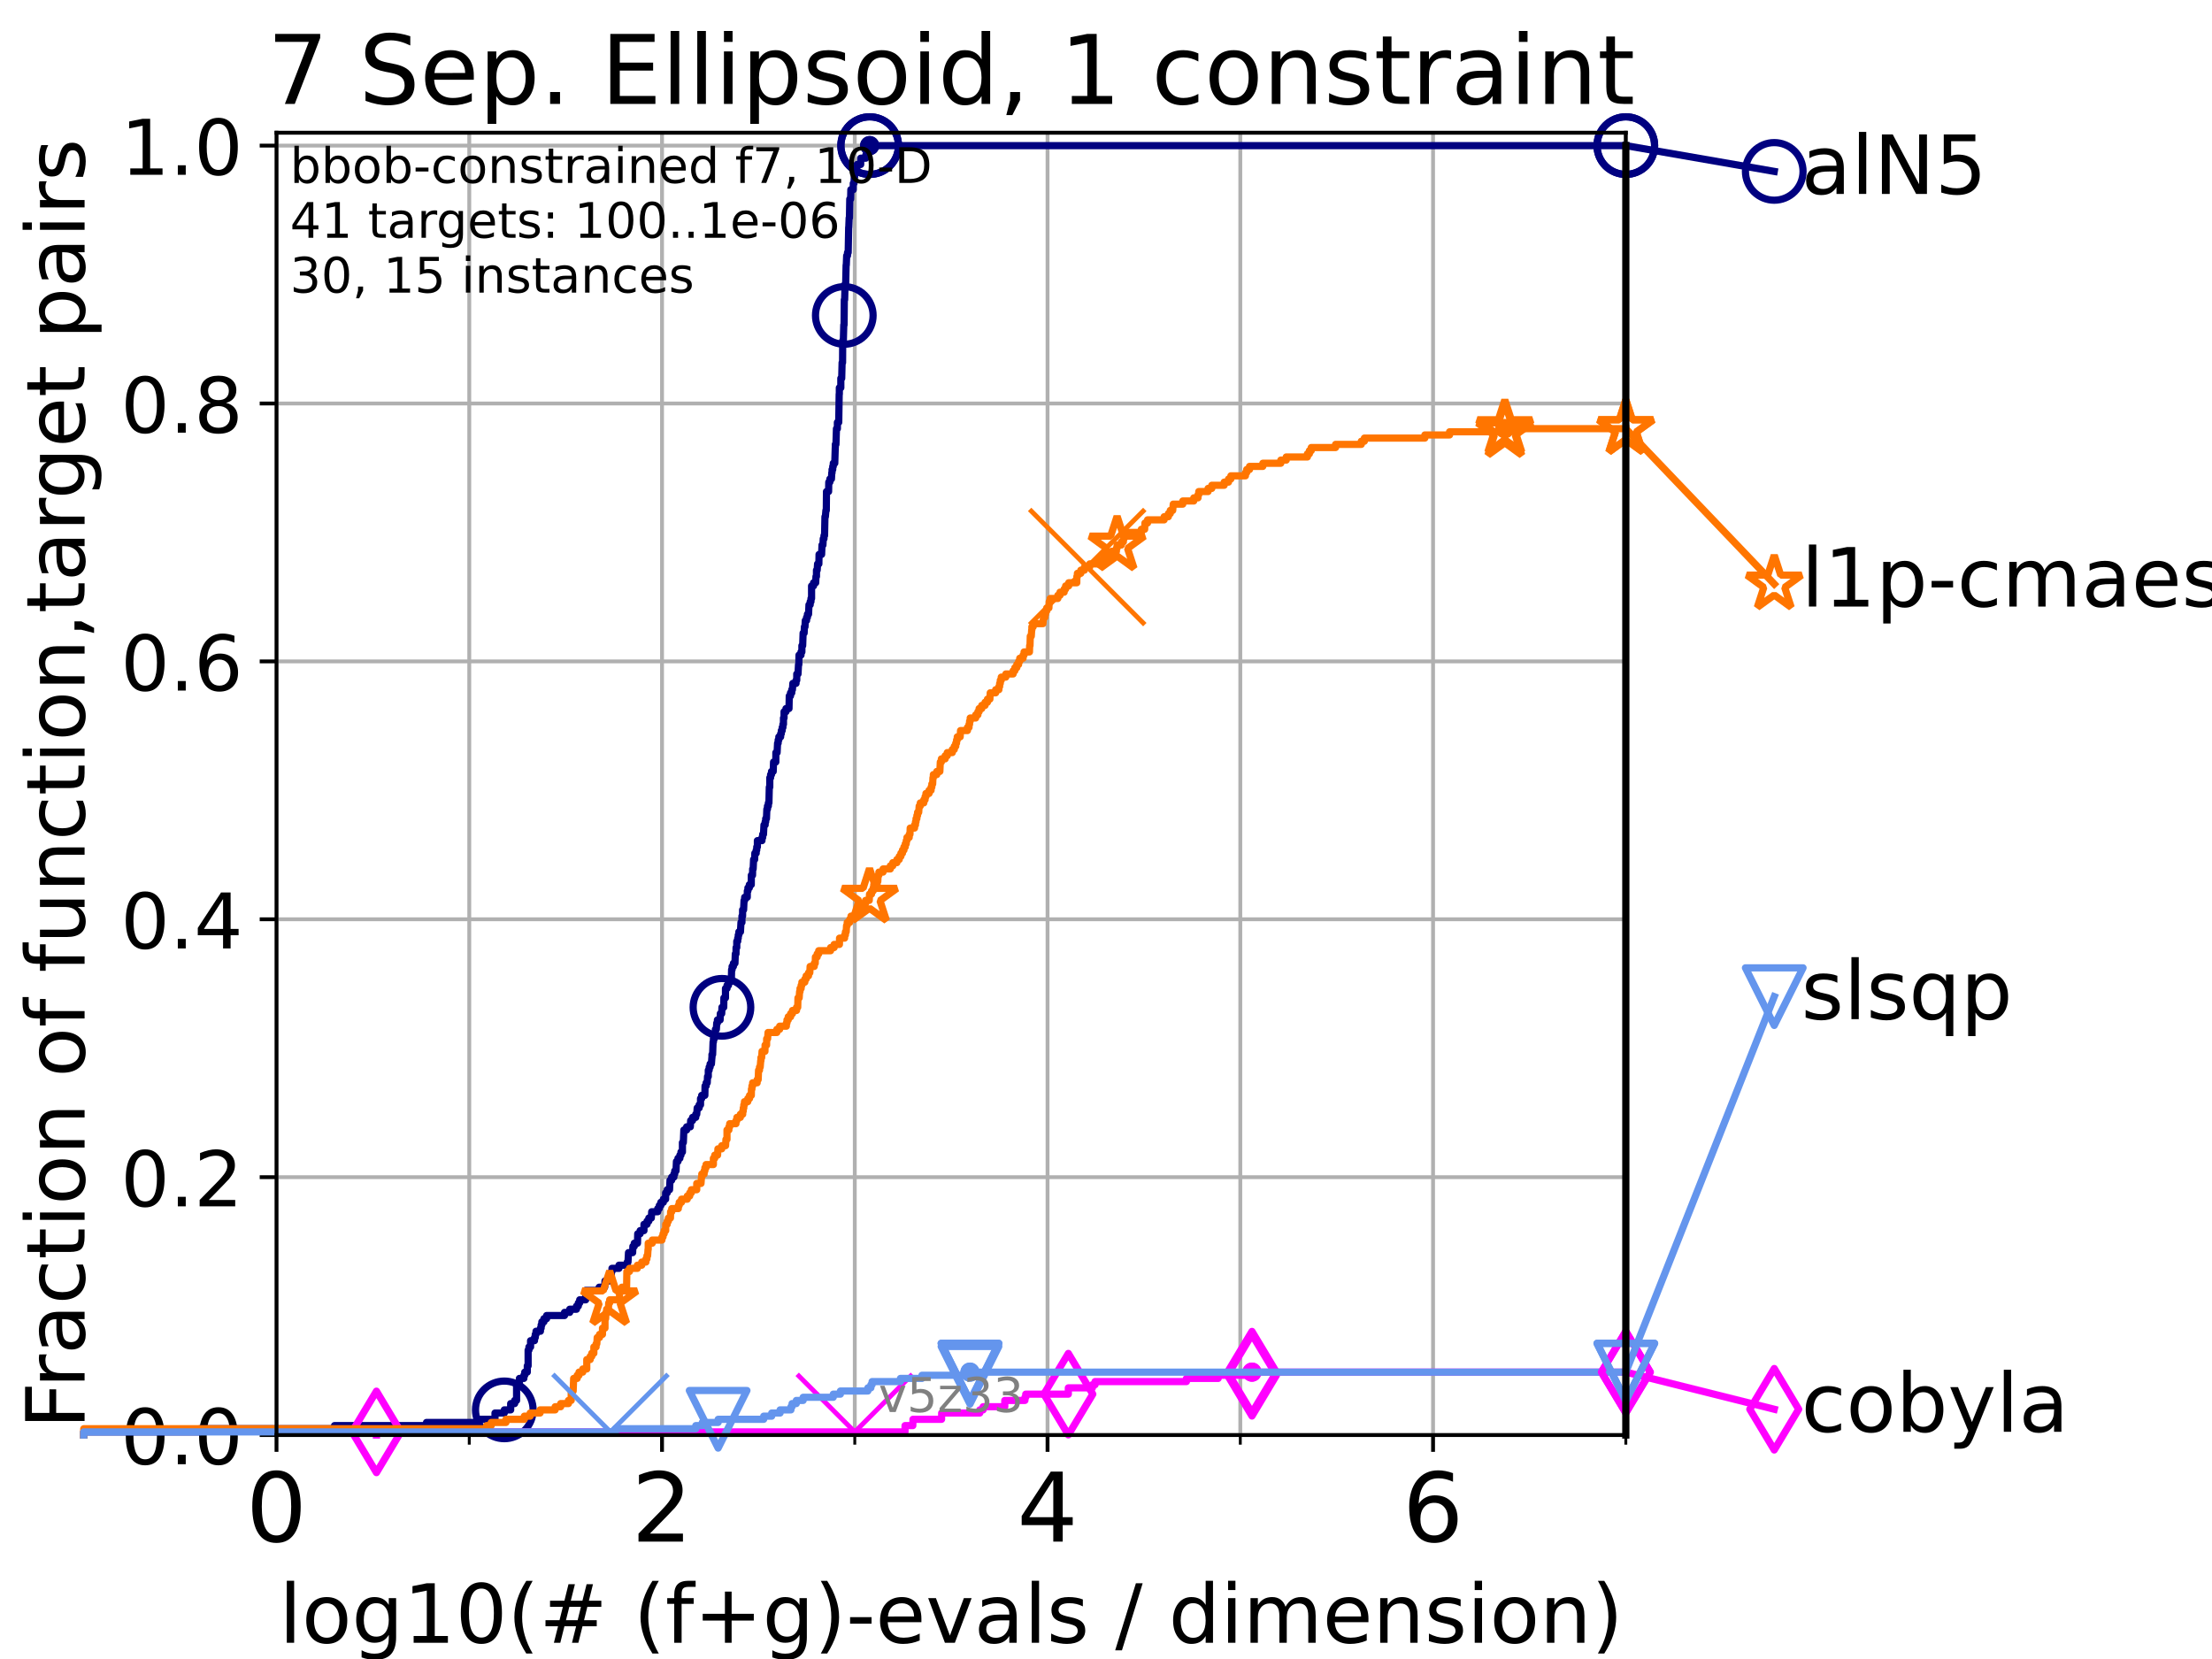 <?xml version="1.0" encoding="utf-8" standalone="no"?>
<!DOCTYPE svg PUBLIC "-//W3C//DTD SVG 1.1//EN"
  "http://www.w3.org/Graphics/SVG/1.1/DTD/svg11.dtd">
<!-- Created with matplotlib (https://matplotlib.org/) -->
<svg height="345.6pt" version="1.1" viewBox="0 0 460.8 345.6" width="460.8pt" xmlns="http://www.w3.org/2000/svg" xmlns:xlink="http://www.w3.org/1999/xlink">
 <defs>
  <style type="text/css">*{stroke-linecap:butt;stroke-linejoin:round;}</style>
 </defs>
 <g id="figure_1">
  <g id="patch_1">
   <path d="M 0 345.6 
L 460.8 345.6 
L 460.8 0 
L 0 0 
z
" style="fill:#ffffff;"/>
  </g>
  <g id="axes_1">
   <g id="patch_2">
    <path d="M 57.6 298.944 
L 338.688 298.944 
L 338.688 27.648 
L 57.6 27.648 
z
" style="fill:#ffffff;"/>
   </g>
   <g id="matplotlib.axis_1">
    <g id="xtick_1">
     <g id="line2d_1">
      <path clip-path="url(#p65e92f64d0)" d="M 57.6 298.944 
L 57.6 27.648 
" style="fill:none;stroke:#b0b0b0;stroke-linecap:square;stroke-width:0.8;"/>
     </g>
     <g id="line2d_2">
      <defs>
       <path d="M 0 0 
L 0 3.5 
" id="m9d5505c0f5" style="stroke:#000000;stroke-width:0.8;"/>
      </defs>
      <g>
       <use style="stroke:#000000;stroke-width:0.8;" x="57.6" xlink:href="#m9d5505c0f5" y="298.944"/>
      </g>
     </g>
     <g id="text_1">
      <!-- 0 -->
      <g transform="translate(51.237 321.141)scale(0.2 -0.2)">
       <defs>
        <path d="M 31.781 66.406 
Q 24.172 66.406 20.328 58.906 
Q 16.5 51.422 16.5 36.375 
Q 16.5 21.391 20.328 13.891 
Q 24.172 6.391 31.781 6.391 
Q 39.453 6.391 43.281 13.891 
Q 47.125 21.391 47.125 36.375 
Q 47.125 51.422 43.281 58.906 
Q 39.453 66.406 31.781 66.406 
z
M 31.781 74.219 
Q 44.047 74.219 50.516 64.516 
Q 56.984 54.828 56.984 36.375 
Q 56.984 17.969 50.516 8.266 
Q 44.047 -1.422 31.781 -1.422 
Q 19.531 -1.422 13.062 8.266 
Q 6.594 17.969 6.594 36.375 
Q 6.594 54.828 13.062 64.516 
Q 19.531 74.219 31.781 74.219 
z
" id="DejaVuSans-48"/>
       </defs>
       <use xlink:href="#DejaVuSans-48"/>
      </g>
     </g>
    </g>
    <g id="xtick_2">
     <g id="line2d_3">
      <path clip-path="url(#p65e92f64d0)" d="M 137.911 298.944 
L 137.911 27.648 
" style="fill:none;stroke:#b0b0b0;stroke-linecap:square;stroke-width:0.8;"/>
     </g>
     <g id="line2d_4">
      <g>
       <use style="stroke:#000000;stroke-width:0.8;" x="137.911" xlink:href="#m9d5505c0f5" y="298.944"/>
      </g>
     </g>
     <g id="text_2">
      <!-- 2 -->
      <g transform="translate(131.548 321.141)scale(0.2 -0.2)">
       <defs>
        <path d="M 19.188 8.297 
L 53.609 8.297 
L 53.609 0 
L 7.328 0 
L 7.328 8.297 
Q 12.938 14.109 22.625 23.891 
Q 32.328 33.688 34.812 36.531 
Q 39.547 41.844 41.422 45.531 
Q 43.312 49.219 43.312 52.781 
Q 43.312 58.594 39.234 62.25 
Q 35.156 65.922 28.609 65.922 
Q 23.969 65.922 18.812 64.312 
Q 13.672 62.703 7.812 59.422 
L 7.812 69.391 
Q 13.766 71.781 18.938 73 
Q 24.125 74.219 28.422 74.219 
Q 39.75 74.219 46.484 68.547 
Q 53.219 62.891 53.219 53.422 
Q 53.219 48.922 51.531 44.891 
Q 49.859 40.875 45.406 35.406 
Q 44.188 33.984 37.641 27.219 
Q 31.109 20.453 19.188 8.297 
z
" id="DejaVuSans-50"/>
       </defs>
       <use xlink:href="#DejaVuSans-50"/>
      </g>
     </g>
    </g>
    <g id="xtick_3">
     <g id="line2d_5">
      <path clip-path="url(#p65e92f64d0)" d="M 218.222 298.944 
L 218.222 27.648 
" style="fill:none;stroke:#b0b0b0;stroke-linecap:square;stroke-width:0.8;"/>
     </g>
     <g id="line2d_6">
      <g>
       <use style="stroke:#000000;stroke-width:0.8;" x="218.222" xlink:href="#m9d5505c0f5" y="298.944"/>
      </g>
     </g>
     <g id="text_3">
      <!-- 4 -->
      <g transform="translate(211.859 321.141)scale(0.2 -0.2)">
       <defs>
        <path d="M 37.797 64.312 
L 12.891 25.391 
L 37.797 25.391 
z
M 35.203 72.906 
L 47.609 72.906 
L 47.609 25.391 
L 58.016 25.391 
L 58.016 17.188 
L 47.609 17.188 
L 47.609 0 
L 37.797 0 
L 37.797 17.188 
L 4.891 17.188 
L 4.891 26.703 
z
" id="DejaVuSans-52"/>
       </defs>
       <use xlink:href="#DejaVuSans-52"/>
      </g>
     </g>
    </g>
    <g id="xtick_4">
     <g id="line2d_7">
      <path clip-path="url(#p65e92f64d0)" d="M 298.533 298.944 
L 298.533 27.648 
" style="fill:none;stroke:#b0b0b0;stroke-linecap:square;stroke-width:0.8;"/>
     </g>
     <g id="line2d_8">
      <g>
       <use style="stroke:#000000;stroke-width:0.8;" x="298.533" xlink:href="#m9d5505c0f5" y="298.944"/>
      </g>
     </g>
     <g id="text_4">
      <!-- 6 -->
      <g transform="translate(292.17 321.141)scale(0.2 -0.2)">
       <defs>
        <path d="M 33.016 40.375 
Q 26.375 40.375 22.484 35.828 
Q 18.609 31.297 18.609 23.391 
Q 18.609 15.531 22.484 10.953 
Q 26.375 6.391 33.016 6.391 
Q 39.656 6.391 43.531 10.953 
Q 47.406 15.531 47.406 23.391 
Q 47.406 31.297 43.531 35.828 
Q 39.656 40.375 33.016 40.375 
z
M 52.594 71.297 
L 52.594 62.312 
Q 48.875 64.062 45.094 64.984 
Q 41.312 65.922 37.594 65.922 
Q 27.828 65.922 22.672 59.328 
Q 17.531 52.734 16.797 39.406 
Q 19.672 43.656 24.016 45.922 
Q 28.375 48.188 33.594 48.188 
Q 44.578 48.188 50.953 41.516 
Q 57.328 34.859 57.328 23.391 
Q 57.328 12.156 50.688 5.359 
Q 44.047 -1.422 33.016 -1.422 
Q 20.359 -1.422 13.672 8.266 
Q 6.984 17.969 6.984 36.375 
Q 6.984 53.656 15.188 63.938 
Q 23.391 74.219 37.203 74.219 
Q 40.922 74.219 44.703 73.484 
Q 48.484 72.75 52.594 71.297 
z
" id="DejaVuSans-54"/>
       </defs>
       <use xlink:href="#DejaVuSans-54"/>
      </g>
     </g>
    </g>
    <g id="xtick_5">
     <g id="line2d_9">
      <path clip-path="url(#p65e92f64d0)" d="M 97.755 298.944 
L 97.755 27.648 
" style="fill:none;stroke:#b0b0b0;stroke-linecap:square;stroke-width:0.8;"/>
     </g>
     <g id="line2d_10">
      <defs>
       <path d="M 0 0 
L 0 2 
" id="ma2412d0381" style="stroke:#000000;stroke-width:0.6;"/>
      </defs>
      <g>
       <use style="stroke:#000000;stroke-width:0.6;" x="97.755" xlink:href="#ma2412d0381" y="298.944"/>
      </g>
     </g>
    </g>
    <g id="xtick_6">
     <g id="line2d_11">
      <path clip-path="url(#p65e92f64d0)" d="M 178.066 298.944 
L 178.066 27.648 
" style="fill:none;stroke:#b0b0b0;stroke-linecap:square;stroke-width:0.8;"/>
     </g>
     <g id="line2d_12">
      <g>
       <use style="stroke:#000000;stroke-width:0.6;" x="178.066" xlink:href="#ma2412d0381" y="298.944"/>
      </g>
     </g>
    </g>
    <g id="xtick_7">
     <g id="line2d_13">
      <path clip-path="url(#p65e92f64d0)" d="M 258.377 298.944 
L 258.377 27.648 
" style="fill:none;stroke:#b0b0b0;stroke-linecap:square;stroke-width:0.8;"/>
     </g>
     <g id="line2d_14">
      <g>
       <use style="stroke:#000000;stroke-width:0.6;" x="258.377" xlink:href="#ma2412d0381" y="298.944"/>
      </g>
     </g>
    </g>
    <g id="xtick_8">
     <g id="line2d_15">
      <path clip-path="url(#p65e92f64d0)" d="M 338.688 298.944 
L 338.688 27.648 
" style="fill:none;stroke:#b0b0b0;stroke-linecap:square;stroke-width:0.8;"/>
     </g>
     <g id="line2d_16">
      <g>
       <use style="stroke:#000000;stroke-width:0.6;" x="338.688" xlink:href="#ma2412d0381" y="298.944"/>
      </g>
     </g>
    </g>
    <g id="text_5">
     <!-- log10(# (f+g)-evals / dimension) -->
     <g transform="translate(58.145 342.218)scale(0.17 -0.17)">
      <defs>
       <path d="M 9.422 75.984 
L 18.406 75.984 
L 18.406 0 
L 9.422 0 
z
" id="DejaVuSans-108"/>
       <path d="M 30.609 48.391 
Q 23.391 48.391 19.188 42.75 
Q 14.984 37.109 14.984 27.297 
Q 14.984 17.484 19.156 11.844 
Q 23.344 6.203 30.609 6.203 
Q 37.797 6.203 41.984 11.859 
Q 46.188 17.531 46.188 27.297 
Q 46.188 37.016 41.984 42.703 
Q 37.797 48.391 30.609 48.391 
z
M 30.609 56 
Q 42.328 56 49.016 48.375 
Q 55.719 40.766 55.719 27.297 
Q 55.719 13.875 49.016 6.219 
Q 42.328 -1.422 30.609 -1.422 
Q 18.844 -1.422 12.172 6.219 
Q 5.516 13.875 5.516 27.297 
Q 5.516 40.766 12.172 48.375 
Q 18.844 56 30.609 56 
z
" id="DejaVuSans-111"/>
       <path d="M 45.406 27.984 
Q 45.406 37.75 41.375 43.109 
Q 37.359 48.484 30.078 48.484 
Q 22.859 48.484 18.828 43.109 
Q 14.797 37.75 14.797 27.984 
Q 14.797 18.266 18.828 12.891 
Q 22.859 7.516 30.078 7.516 
Q 37.359 7.516 41.375 12.891 
Q 45.406 18.266 45.406 27.984 
z
M 54.391 6.781 
Q 54.391 -7.172 48.188 -13.984 
Q 42 -20.797 29.203 -20.797 
Q 24.469 -20.797 20.266 -20.094 
Q 16.062 -19.391 12.109 -17.922 
L 12.109 -9.188 
Q 16.062 -11.328 19.922 -12.344 
Q 23.781 -13.375 27.781 -13.375 
Q 36.625 -13.375 41.016 -8.766 
Q 45.406 -4.156 45.406 5.172 
L 45.406 9.625 
Q 42.625 4.781 38.281 2.391 
Q 33.938 0 27.875 0 
Q 17.828 0 11.672 7.656 
Q 5.516 15.328 5.516 27.984 
Q 5.516 40.672 11.672 48.328 
Q 17.828 56 27.875 56 
Q 33.938 56 38.281 53.609 
Q 42.625 51.219 45.406 46.391 
L 45.406 54.688 
L 54.391 54.688 
z
" id="DejaVuSans-103"/>
       <path d="M 12.406 8.297 
L 28.516 8.297 
L 28.516 63.922 
L 10.984 60.406 
L 10.984 69.391 
L 28.422 72.906 
L 38.281 72.906 
L 38.281 8.297 
L 54.391 8.297 
L 54.391 0 
L 12.406 0 
z
" id="DejaVuSans-49"/>
       <path d="M 31 75.875 
Q 24.469 64.656 21.281 53.656 
Q 18.109 42.672 18.109 31.391 
Q 18.109 20.125 21.312 9.062 
Q 24.516 -2 31 -13.188 
L 23.188 -13.188 
Q 15.875 -1.703 12.234 9.375 
Q 8.594 20.453 8.594 31.391 
Q 8.594 42.281 12.203 53.312 
Q 15.828 64.359 23.188 75.875 
z
" id="DejaVuSans-40"/>
       <path d="M 51.125 44 
L 36.922 44 
L 32.812 27.688 
L 47.125 27.688 
z
M 43.797 71.781 
L 38.719 51.516 
L 52.984 51.516 
L 58.109 71.781 
L 65.922 71.781 
L 60.891 51.516 
L 76.125 51.516 
L 76.125 44 
L 58.984 44 
L 54.984 27.688 
L 70.516 27.688 
L 70.516 20.219 
L 53.078 20.219 
L 48 0 
L 40.188 0 
L 45.219 20.219 
L 30.906 20.219 
L 25.875 0 
L 18.016 0 
L 23.094 20.219 
L 7.719 20.219 
L 7.719 27.688 
L 24.906 27.688 
L 29 44 
L 13.281 44 
L 13.281 51.516 
L 30.906 51.516 
L 35.891 71.781 
z
" id="DejaVuSans-35"/>
       <path id="DejaVuSans-32"/>
       <path d="M 37.109 75.984 
L 37.109 68.5 
L 28.516 68.5 
Q 23.688 68.5 21.797 66.547 
Q 19.922 64.594 19.922 59.516 
L 19.922 54.688 
L 34.719 54.688 
L 34.719 47.703 
L 19.922 47.703 
L 19.922 0 
L 10.891 0 
L 10.891 47.703 
L 2.297 47.703 
L 2.297 54.688 
L 10.891 54.688 
L 10.891 58.5 
Q 10.891 67.625 15.141 71.797 
Q 19.391 75.984 28.609 75.984 
z
" id="DejaVuSans-102"/>
       <path d="M 46 62.703 
L 46 35.5 
L 73.188 35.5 
L 73.188 27.203 
L 46 27.203 
L 46 0 
L 37.797 0 
L 37.797 27.203 
L 10.594 27.203 
L 10.594 35.5 
L 37.797 35.5 
L 37.797 62.703 
z
" id="DejaVuSans-43"/>
       <path d="M 8.016 75.875 
L 15.828 75.875 
Q 23.141 64.359 26.781 53.312 
Q 30.422 42.281 30.422 31.391 
Q 30.422 20.453 26.781 9.375 
Q 23.141 -1.703 15.828 -13.188 
L 8.016 -13.188 
Q 14.5 -2 17.703 9.062 
Q 20.906 20.125 20.906 31.391 
Q 20.906 42.672 17.703 53.656 
Q 14.5 64.656 8.016 75.875 
z
" id="DejaVuSans-41"/>
       <path d="M 4.891 31.391 
L 31.203 31.391 
L 31.203 23.391 
L 4.891 23.391 
z
" id="DejaVuSans-45"/>
       <path d="M 56.203 29.594 
L 56.203 25.203 
L 14.891 25.203 
Q 15.484 15.922 20.484 11.062 
Q 25.484 6.203 34.422 6.203 
Q 39.594 6.203 44.453 7.469 
Q 49.312 8.734 54.109 11.281 
L 54.109 2.781 
Q 49.266 0.734 44.188 -0.344 
Q 39.109 -1.422 33.891 -1.422 
Q 20.797 -1.422 13.156 6.188 
Q 5.516 13.812 5.516 26.812 
Q 5.516 40.234 12.766 48.109 
Q 20.016 56 32.328 56 
Q 43.359 56 49.781 48.891 
Q 56.203 41.797 56.203 29.594 
z
M 47.219 32.234 
Q 47.125 39.594 43.094 43.984 
Q 39.062 48.391 32.422 48.391 
Q 24.906 48.391 20.391 44.141 
Q 15.875 39.891 15.188 32.172 
z
" id="DejaVuSans-101"/>
       <path d="M 2.984 54.688 
L 12.5 54.688 
L 29.594 8.797 
L 46.688 54.688 
L 56.203 54.688 
L 35.688 0 
L 23.484 0 
z
" id="DejaVuSans-118"/>
       <path d="M 34.281 27.484 
Q 23.391 27.484 19.188 25 
Q 14.984 22.516 14.984 16.5 
Q 14.984 11.719 18.141 8.906 
Q 21.297 6.109 26.703 6.109 
Q 34.188 6.109 38.703 11.406 
Q 43.219 16.703 43.219 25.484 
L 43.219 27.484 
z
M 52.203 31.203 
L 52.203 0 
L 43.219 0 
L 43.219 8.297 
Q 40.141 3.328 35.547 0.953 
Q 30.953 -1.422 24.312 -1.422 
Q 15.922 -1.422 10.953 3.297 
Q 6 8.016 6 15.922 
Q 6 25.141 12.172 29.828 
Q 18.359 34.516 30.609 34.516 
L 43.219 34.516 
L 43.219 35.406 
Q 43.219 41.609 39.141 45 
Q 35.062 48.391 27.688 48.391 
Q 23 48.391 18.547 47.266 
Q 14.109 46.141 10.016 43.891 
L 10.016 52.203 
Q 14.938 54.109 19.578 55.047 
Q 24.219 56 28.609 56 
Q 40.484 56 46.344 49.844 
Q 52.203 43.703 52.203 31.203 
z
" id="DejaVuSans-97"/>
       <path d="M 44.281 53.078 
L 44.281 44.578 
Q 40.484 46.531 36.375 47.5 
Q 32.281 48.484 27.875 48.484 
Q 21.188 48.484 17.844 46.438 
Q 14.5 44.391 14.5 40.281 
Q 14.5 37.156 16.891 35.375 
Q 19.281 33.594 26.516 31.984 
L 29.594 31.297 
Q 39.156 29.25 43.188 25.516 
Q 47.219 21.781 47.219 15.094 
Q 47.219 7.469 41.188 3.016 
Q 35.156 -1.422 24.609 -1.422 
Q 20.219 -1.422 15.453 -0.562 
Q 10.688 0.297 5.422 2 
L 5.422 11.281 
Q 10.406 8.688 15.234 7.391 
Q 20.062 6.109 24.812 6.109 
Q 31.156 6.109 34.562 8.281 
Q 37.984 10.453 37.984 14.406 
Q 37.984 18.062 35.516 20.016 
Q 33.062 21.969 24.703 23.781 
L 21.578 24.516 
Q 13.234 26.266 9.516 29.906 
Q 5.812 33.547 5.812 39.891 
Q 5.812 47.609 11.281 51.797 
Q 16.75 56 26.812 56 
Q 31.781 56 36.172 55.266 
Q 40.578 54.547 44.281 53.078 
z
" id="DejaVuSans-115"/>
       <path d="M 25.391 72.906 
L 33.688 72.906 
L 8.297 -9.281 
L 0 -9.281 
z
" id="DejaVuSans-47"/>
       <path d="M 45.406 46.391 
L 45.406 75.984 
L 54.391 75.984 
L 54.391 0 
L 45.406 0 
L 45.406 8.203 
Q 42.578 3.328 38.25 0.953 
Q 33.938 -1.422 27.875 -1.422 
Q 17.969 -1.422 11.734 6.484 
Q 5.516 14.406 5.516 27.297 
Q 5.516 40.188 11.734 48.094 
Q 17.969 56 27.875 56 
Q 33.938 56 38.25 53.625 
Q 42.578 51.266 45.406 46.391 
z
M 14.797 27.297 
Q 14.797 17.391 18.875 11.75 
Q 22.953 6.109 30.078 6.109 
Q 37.203 6.109 41.297 11.75 
Q 45.406 17.391 45.406 27.297 
Q 45.406 37.203 41.297 42.844 
Q 37.203 48.484 30.078 48.484 
Q 22.953 48.484 18.875 42.844 
Q 14.797 37.203 14.797 27.297 
z
" id="DejaVuSans-100"/>
       <path d="M 9.422 54.688 
L 18.406 54.688 
L 18.406 0 
L 9.422 0 
z
M 9.422 75.984 
L 18.406 75.984 
L 18.406 64.594 
L 9.422 64.594 
z
" id="DejaVuSans-105"/>
       <path d="M 52 44.188 
Q 55.375 50.25 60.062 53.125 
Q 64.75 56 71.094 56 
Q 79.641 56 84.281 50.016 
Q 88.922 44.047 88.922 33.016 
L 88.922 0 
L 79.891 0 
L 79.891 32.719 
Q 79.891 40.578 77.094 44.375 
Q 74.312 48.188 68.609 48.188 
Q 61.625 48.188 57.562 43.547 
Q 53.516 38.922 53.516 30.906 
L 53.516 0 
L 44.484 0 
L 44.484 32.719 
Q 44.484 40.625 41.703 44.406 
Q 38.922 48.188 33.109 48.188 
Q 26.219 48.188 22.156 43.531 
Q 18.109 38.875 18.109 30.906 
L 18.109 0 
L 9.078 0 
L 9.078 54.688 
L 18.109 54.688 
L 18.109 46.188 
Q 21.188 51.219 25.484 53.609 
Q 29.781 56 35.688 56 
Q 41.656 56 45.828 52.969 
Q 50 49.953 52 44.188 
z
" id="DejaVuSans-109"/>
       <path d="M 54.891 33.016 
L 54.891 0 
L 45.906 0 
L 45.906 32.719 
Q 45.906 40.484 42.875 44.328 
Q 39.844 48.188 33.797 48.188 
Q 26.516 48.188 22.312 43.547 
Q 18.109 38.922 18.109 30.906 
L 18.109 0 
L 9.078 0 
L 9.078 54.688 
L 18.109 54.688 
L 18.109 46.188 
Q 21.344 51.125 25.703 53.562 
Q 30.078 56 35.797 56 
Q 45.219 56 50.047 50.172 
Q 54.891 44.344 54.891 33.016 
z
" id="DejaVuSans-110"/>
      </defs>
      <use xlink:href="#DejaVuSans-108"/>
      <use x="27.783" xlink:href="#DejaVuSans-111"/>
      <use x="88.965" xlink:href="#DejaVuSans-103"/>
      <use x="152.441" xlink:href="#DejaVuSans-49"/>
      <use x="216.064" xlink:href="#DejaVuSans-48"/>
      <use x="279.688" xlink:href="#DejaVuSans-40"/>
      <use x="318.701" xlink:href="#DejaVuSans-35"/>
      <use x="402.49" xlink:href="#DejaVuSans-32"/>
      <use x="434.277" xlink:href="#DejaVuSans-40"/>
      <use x="473.291" xlink:href="#DejaVuSans-102"/>
      <use x="508.496" xlink:href="#DejaVuSans-43"/>
      <use x="592.285" xlink:href="#DejaVuSans-103"/>
      <use x="655.762" xlink:href="#DejaVuSans-41"/>
      <use x="694.775" xlink:href="#DejaVuSans-45"/>
      <use x="730.859" xlink:href="#DejaVuSans-101"/>
      <use x="792.383" xlink:href="#DejaVuSans-118"/>
      <use x="851.562" xlink:href="#DejaVuSans-97"/>
      <use x="912.842" xlink:href="#DejaVuSans-108"/>
      <use x="940.625" xlink:href="#DejaVuSans-115"/>
      <use x="992.725" xlink:href="#DejaVuSans-32"/>
      <use x="1024.512" xlink:href="#DejaVuSans-47"/>
      <use x="1058.203" xlink:href="#DejaVuSans-32"/>
      <use x="1089.99" xlink:href="#DejaVuSans-100"/>
      <use x="1153.467" xlink:href="#DejaVuSans-105"/>
      <use x="1181.25" xlink:href="#DejaVuSans-109"/>
      <use x="1278.662" xlink:href="#DejaVuSans-101"/>
      <use x="1340.186" xlink:href="#DejaVuSans-110"/>
      <use x="1403.564" xlink:href="#DejaVuSans-115"/>
      <use x="1455.664" xlink:href="#DejaVuSans-105"/>
      <use x="1483.447" xlink:href="#DejaVuSans-111"/>
      <use x="1544.629" xlink:href="#DejaVuSans-110"/>
      <use x="1608.008" xlink:href="#DejaVuSans-41"/>
     </g>
    </g>
   </g>
   <g id="matplotlib.axis_2">
    <g id="ytick_1">
     <g id="line2d_17">
      <path clip-path="url(#p65e92f64d0)" d="M 57.6 298.944 
L 338.688 298.944 
" style="fill:none;stroke:#b0b0b0;stroke-linecap:square;stroke-width:0.8;"/>
     </g>
     <g id="line2d_18">
      <defs>
       <path d="M 0 0 
L -3.5 0 
" id="m3123d16dfd" style="stroke:#000000;stroke-width:0.8;"/>
      </defs>
      <g>
       <use style="stroke:#000000;stroke-width:0.8;" x="57.6" xlink:href="#m3123d16dfd" y="298.944"/>
      </g>
     </g>
     <g id="text_6">
      <!-- 0.0 -->
      <g transform="translate(25.155 305.023)scale(0.16 -0.16)">
       <defs>
        <path d="M 10.688 12.406 
L 21 12.406 
L 21 0 
L 10.688 0 
z
" id="DejaVuSans-46"/>
       </defs>
       <use xlink:href="#DejaVuSans-48"/>
       <use x="63.623" xlink:href="#DejaVuSans-46"/>
       <use x="95.41" xlink:href="#DejaVuSans-48"/>
      </g>
     </g>
    </g>
    <g id="ytick_2">
     <g id="line2d_19">
      <path clip-path="url(#p65e92f64d0)" d="M 57.6 245.222 
L 338.688 245.222 
" style="fill:none;stroke:#b0b0b0;stroke-linecap:square;stroke-width:0.8;"/>
     </g>
     <g id="line2d_20">
      <g>
       <use style="stroke:#000000;stroke-width:0.8;" x="57.6" xlink:href="#m3123d16dfd" y="245.222"/>
      </g>
     </g>
     <g id="text_7">
      <!-- 0.2 -->
      <g transform="translate(25.155 251.301)scale(0.16 -0.16)">
       <use xlink:href="#DejaVuSans-48"/>
       <use x="63.623" xlink:href="#DejaVuSans-46"/>
       <use x="95.41" xlink:href="#DejaVuSans-50"/>
      </g>
     </g>
    </g>
    <g id="ytick_3">
     <g id="line2d_21">
      <path clip-path="url(#p65e92f64d0)" d="M 57.6 191.5 
L 338.688 191.5 
" style="fill:none;stroke:#b0b0b0;stroke-linecap:square;stroke-width:0.8;"/>
     </g>
     <g id="line2d_22">
      <g>
       <use style="stroke:#000000;stroke-width:0.8;" x="57.6" xlink:href="#m3123d16dfd" y="191.5"/>
      </g>
     </g>
     <g id="text_8">
      <!-- 0.4 -->
      <g transform="translate(25.155 197.579)scale(0.16 -0.16)">
       <use xlink:href="#DejaVuSans-48"/>
       <use x="63.623" xlink:href="#DejaVuSans-46"/>
       <use x="95.41" xlink:href="#DejaVuSans-52"/>
      </g>
     </g>
    </g>
    <g id="ytick_4">
     <g id="line2d_23">
      <path clip-path="url(#p65e92f64d0)" d="M 57.6 137.778 
L 338.688 137.778 
" style="fill:none;stroke:#b0b0b0;stroke-linecap:square;stroke-width:0.8;"/>
     </g>
     <g id="line2d_24">
      <g>
       <use style="stroke:#000000;stroke-width:0.8;" x="57.6" xlink:href="#m3123d16dfd" y="137.778"/>
      </g>
     </g>
     <g id="text_9">
      <!-- 0.6 -->
      <g transform="translate(25.155 143.857)scale(0.16 -0.16)">
       <use xlink:href="#DejaVuSans-48"/>
       <use x="63.623" xlink:href="#DejaVuSans-46"/>
       <use x="95.41" xlink:href="#DejaVuSans-54"/>
      </g>
     </g>
    </g>
    <g id="ytick_5">
     <g id="line2d_25">
      <path clip-path="url(#p65e92f64d0)" d="M 57.6 84.056 
L 338.688 84.056 
" style="fill:none;stroke:#b0b0b0;stroke-linecap:square;stroke-width:0.8;"/>
     </g>
     <g id="line2d_26">
      <g>
       <use style="stroke:#000000;stroke-width:0.8;" x="57.6" xlink:href="#m3123d16dfd" y="84.056"/>
      </g>
     </g>
     <g id="text_10">
      <!-- 0.8 -->
      <g transform="translate(25.155 90.135)scale(0.16 -0.16)">
       <defs>
        <path d="M 31.781 34.625 
Q 24.75 34.625 20.719 30.859 
Q 16.703 27.094 16.703 20.516 
Q 16.703 13.922 20.719 10.156 
Q 24.75 6.391 31.781 6.391 
Q 38.812 6.391 42.859 10.172 
Q 46.922 13.969 46.922 20.516 
Q 46.922 27.094 42.891 30.859 
Q 38.875 34.625 31.781 34.625 
z
M 21.922 38.812 
Q 15.578 40.375 12.031 44.719 
Q 8.5 49.078 8.5 55.328 
Q 8.5 64.062 14.719 69.141 
Q 20.953 74.219 31.781 74.219 
Q 42.672 74.219 48.875 69.141 
Q 55.078 64.062 55.078 55.328 
Q 55.078 49.078 51.531 44.719 
Q 48 40.375 41.703 38.812 
Q 48.828 37.156 52.797 32.312 
Q 56.781 27.484 56.781 20.516 
Q 56.781 9.906 50.312 4.234 
Q 43.844 -1.422 31.781 -1.422 
Q 19.734 -1.422 13.25 4.234 
Q 6.781 9.906 6.781 20.516 
Q 6.781 27.484 10.781 32.312 
Q 14.797 37.156 21.922 38.812 
z
M 18.312 54.391 
Q 18.312 48.734 21.844 45.562 
Q 25.391 42.391 31.781 42.391 
Q 38.141 42.391 41.719 45.562 
Q 45.312 48.734 45.312 54.391 
Q 45.312 60.062 41.719 63.234 
Q 38.141 66.406 31.781 66.406 
Q 25.391 66.406 21.844 63.234 
Q 18.312 60.062 18.312 54.391 
z
" id="DejaVuSans-56"/>
       </defs>
       <use xlink:href="#DejaVuSans-48"/>
       <use x="63.623" xlink:href="#DejaVuSans-46"/>
       <use x="95.41" xlink:href="#DejaVuSans-56"/>
      </g>
     </g>
    </g>
    <g id="ytick_6">
     <g id="line2d_27">
      <path clip-path="url(#p65e92f64d0)" d="M 57.6 30.334 
L 338.688 30.334 
" style="fill:none;stroke:#b0b0b0;stroke-linecap:square;stroke-width:0.8;"/>
     </g>
     <g id="line2d_28">
      <g>
       <use style="stroke:#000000;stroke-width:0.8;" x="57.6" xlink:href="#m3123d16dfd" y="30.334"/>
      </g>
     </g>
     <g id="text_11">
      <!-- 1.0 -->
      <g transform="translate(25.155 36.413)scale(0.16 -0.16)">
       <use xlink:href="#DejaVuSans-49"/>
       <use x="63.623" xlink:href="#DejaVuSans-46"/>
       <use x="95.41" xlink:href="#DejaVuSans-48"/>
      </g>
     </g>
    </g>
    <g id="text_12">
     <!-- Fraction of function,target pairs -->
     <g transform="translate(17.62 297.681)rotate(-90)scale(0.17 -0.17)">
      <defs>
       <path d="M 9.812 72.906 
L 51.703 72.906 
L 51.703 64.594 
L 19.672 64.594 
L 19.672 43.109 
L 48.578 43.109 
L 48.578 34.812 
L 19.672 34.812 
L 19.672 0 
L 9.812 0 
z
" id="DejaVuSans-70"/>
       <path d="M 41.109 46.297 
Q 39.594 47.172 37.812 47.578 
Q 36.031 48 33.891 48 
Q 26.266 48 22.188 43.047 
Q 18.109 38.094 18.109 28.812 
L 18.109 0 
L 9.078 0 
L 9.078 54.688 
L 18.109 54.688 
L 18.109 46.188 
Q 20.953 51.172 25.484 53.578 
Q 30.031 56 36.531 56 
Q 37.453 56 38.578 55.875 
Q 39.703 55.766 41.062 55.516 
z
" id="DejaVuSans-114"/>
       <path d="M 48.781 52.594 
L 48.781 44.188 
Q 44.969 46.297 41.141 47.344 
Q 37.312 48.391 33.406 48.391 
Q 24.656 48.391 19.812 42.844 
Q 14.984 37.312 14.984 27.297 
Q 14.984 17.281 19.812 11.734 
Q 24.656 6.203 33.406 6.203 
Q 37.312 6.203 41.141 7.25 
Q 44.969 8.297 48.781 10.406 
L 48.781 2.094 
Q 45.016 0.344 40.984 -0.531 
Q 36.969 -1.422 32.422 -1.422 
Q 20.062 -1.422 12.781 6.344 
Q 5.516 14.109 5.516 27.297 
Q 5.516 40.672 12.859 48.328 
Q 20.219 56 33.016 56 
Q 37.156 56 41.109 55.141 
Q 45.062 54.297 48.781 52.594 
z
" id="DejaVuSans-99"/>
       <path d="M 18.312 70.219 
L 18.312 54.688 
L 36.812 54.688 
L 36.812 47.703 
L 18.312 47.703 
L 18.312 18.016 
Q 18.312 11.328 20.141 9.422 
Q 21.969 7.516 27.594 7.516 
L 36.812 7.516 
L 36.812 0 
L 27.594 0 
Q 17.188 0 13.234 3.875 
Q 9.281 7.766 9.281 18.016 
L 9.281 47.703 
L 2.688 47.703 
L 2.688 54.688 
L 9.281 54.688 
L 9.281 70.219 
z
" id="DejaVuSans-116"/>
       <path d="M 8.5 21.578 
L 8.5 54.688 
L 17.484 54.688 
L 17.484 21.922 
Q 17.484 14.156 20.5 10.266 
Q 23.531 6.391 29.594 6.391 
Q 36.859 6.391 41.078 11.031 
Q 45.312 15.672 45.312 23.688 
L 45.312 54.688 
L 54.297 54.688 
L 54.297 0 
L 45.312 0 
L 45.312 8.406 
Q 42.047 3.422 37.719 1 
Q 33.406 -1.422 27.688 -1.422 
Q 18.266 -1.422 13.375 4.438 
Q 8.5 10.297 8.5 21.578 
z
M 31.109 56 
z
" id="DejaVuSans-117"/>
       <path d="M 11.719 12.406 
L 22.016 12.406 
L 22.016 4 
L 14.016 -11.625 
L 7.719 -11.625 
L 11.719 4 
z
" id="DejaVuSans-44"/>
       <path d="M 18.109 8.203 
L 18.109 -20.797 
L 9.078 -20.797 
L 9.078 54.688 
L 18.109 54.688 
L 18.109 46.391 
Q 20.953 51.266 25.266 53.625 
Q 29.594 56 35.594 56 
Q 45.562 56 51.781 48.094 
Q 58.016 40.188 58.016 27.297 
Q 58.016 14.406 51.781 6.484 
Q 45.562 -1.422 35.594 -1.422 
Q 29.594 -1.422 25.266 0.953 
Q 20.953 3.328 18.109 8.203 
z
M 48.688 27.297 
Q 48.688 37.203 44.609 42.844 
Q 40.531 48.484 33.406 48.484 
Q 26.266 48.484 22.188 42.844 
Q 18.109 37.203 18.109 27.297 
Q 18.109 17.391 22.188 11.75 
Q 26.266 6.109 33.406 6.109 
Q 40.531 6.109 44.609 11.75 
Q 48.688 17.391 48.688 27.297 
z
" id="DejaVuSans-112"/>
      </defs>
      <use xlink:href="#DejaVuSans-70"/>
      <use x="50.27" xlink:href="#DejaVuSans-114"/>
      <use x="91.383" xlink:href="#DejaVuSans-97"/>
      <use x="152.662" xlink:href="#DejaVuSans-99"/>
      <use x="207.643" xlink:href="#DejaVuSans-116"/>
      <use x="246.852" xlink:href="#DejaVuSans-105"/>
      <use x="274.635" xlink:href="#DejaVuSans-111"/>
      <use x="335.816" xlink:href="#DejaVuSans-110"/>
      <use x="399.195" xlink:href="#DejaVuSans-32"/>
      <use x="430.982" xlink:href="#DejaVuSans-111"/>
      <use x="492.164" xlink:href="#DejaVuSans-102"/>
      <use x="527.369" xlink:href="#DejaVuSans-32"/>
      <use x="559.156" xlink:href="#DejaVuSans-102"/>
      <use x="594.361" xlink:href="#DejaVuSans-117"/>
      <use x="657.74" xlink:href="#DejaVuSans-110"/>
      <use x="721.119" xlink:href="#DejaVuSans-99"/>
      <use x="776.1" xlink:href="#DejaVuSans-116"/>
      <use x="815.309" xlink:href="#DejaVuSans-105"/>
      <use x="843.092" xlink:href="#DejaVuSans-111"/>
      <use x="904.273" xlink:href="#DejaVuSans-110"/>
      <use x="967.652" xlink:href="#DejaVuSans-44"/>
      <use x="999.439" xlink:href="#DejaVuSans-116"/>
      <use x="1038.648" xlink:href="#DejaVuSans-97"/>
      <use x="1099.928" xlink:href="#DejaVuSans-114"/>
      <use x="1139.291" xlink:href="#DejaVuSans-103"/>
      <use x="1202.768" xlink:href="#DejaVuSans-101"/>
      <use x="1264.291" xlink:href="#DejaVuSans-116"/>
      <use x="1303.5" xlink:href="#DejaVuSans-32"/>
      <use x="1335.287" xlink:href="#DejaVuSans-112"/>
      <use x="1398.764" xlink:href="#DejaVuSans-97"/>
      <use x="1460.043" xlink:href="#DejaVuSans-105"/>
      <use x="1487.826" xlink:href="#DejaVuSans-114"/>
      <use x="1528.939" xlink:href="#DejaVuSans-115"/>
     </g>
    </g>
   </g>
   <g id="line2d_29">
    <defs>
     <path d="M 0 1.5 
C 0.398 1.5 0.779 1.342 1.061 1.061 
C 1.342 0.779 1.5 0.398 1.5 0 
C 1.5 -0.398 1.342 -0.779 1.061 -1.061 
C 0.779 -1.342 0.398 -1.5 0 -1.5 
C -0.398 -1.5 -0.779 -1.342 -1.061 -1.061 
C -1.342 -0.779 -1.5 -0.398 -1.5 0 
C -1.5 0.398 -1.342 0.779 -1.061 1.061 
C -0.779 1.342 -0.398 1.5 0 1.5 
z
" id="m84a5d1abcf" style="stroke:#000080;"/>
    </defs>
    <g>
     <use style="fill:#000080;stroke:#000080;" x="181.17" xlink:href="#m84a5d1abcf" y="30.334"/>
     <use style="fill:#000080;stroke:#000080;" x="181.17" xlink:href="#m84a5d1abcf" y="30.334"/>
    </g>
   </g>
   <g id="line2d_30">
    <path d="M 17.445 298.944 
L 17.445 298.289 
L 41.621 298.289 
L 41.621 297.634 
L 69.688 297.634 
L 69.688 296.979 
L 88.847 296.979 
L 88.847 296.323 
L 99.732 296.323 
L 99.732 295.668 
L 103.118 295.668 
L 103.118 294.358 
L 105.057 294.358 
L 105.057 293.703 
L 106.383 293.703 
L 106.383 292.393 
L 107.213 292.393 
L 107.213 291.737 
L 107.614 291.737 
L 107.614 288.462 
L 108.199 288.462 
L 108.199 287.151 
L 109.132 287.151 
L 109.132 286.496 
L 109.312 286.496 
L 109.312 285.841 
L 109.843 285.841 
L 109.843 284.531 
L 110.017 284.531 
L 110.017 281.255 
L 110.189 281.255 
L 110.189 280.6 
L 110.527 280.6 
L 110.527 279.29 
L 111.346 279.29 
L 111.346 278.634 
L 111.506 278.634 
L 111.506 277.979 
L 111.663 277.979 
L 111.663 277.324 
L 112.581 277.324 
L 112.581 276.669 
L 112.73 276.669 
L 112.73 276.014 
L 112.877 276.014 
L 112.877 275.359 
L 113.311 275.359 
L 113.311 274.704 
L 113.874 274.704 
L 113.874 274.048 
L 117.598 274.048 
L 117.598 273.393 
L 118.682 273.393 
L 118.682 272.738 
L 120.094 272.738 
L 120.094 272.083 
L 120.477 272.083 
L 120.477 271.428 
L 120.759 271.428 
L 120.759 270.773 
L 122.018 270.773 
L 122.018 268.807 
L 124.818 268.807 
L 124.818 268.152 
L 125.962 268.152 
L 126.031 266.842 
L 127.1 266.842 
L 127.1 266.187 
L 127.358 266.187 
L 127.358 264.876 
L 127.485 264.876 
L 127.485 264.221 
L 128.944 264.221 
L 128.944 263.566 
L 130.665 263.566 
L 130.665 262.911 
L 130.822 262.911 
L 130.927 260.946 
L 131.79 260.946 
L 131.84 259.635 
L 132.133 259.635 
L 132.133 258.98 
L 132.801 258.98 
L 132.847 257.015 
L 133.353 257.015 
L 133.353 256.36 
L 134.15 256.36 
L 134.15 255.049 
L 134.787 255.049 
L 134.787 254.394 
L 135.159 254.394 
L 135.159 253.739 
L 135.682 253.739 
L 135.761 252.429 
L 137.016 252.429 
L 137.016 251.773 
L 137.344 251.773 
L 137.344 251.118 
L 137.665 251.118 
L 137.665 250.463 
L 138.188 250.463 
L 138.188 249.808 
L 138.662 249.808 
L 138.662 248.498 
L 138.993 248.498 
L 138.993 247.843 
L 139.478 247.843 
L 139.573 245.877 
L 139.918 245.877 
L 139.918 245.222 
L 140.379 245.222 
L 140.379 244.567 
L 140.559 244.567 
L 140.559 243.912 
L 140.827 243.912 
L 140.915 241.946 
L 141.235 241.946 
L 141.235 241.291 
L 141.634 241.291 
L 141.634 240.636 
L 141.858 240.636 
L 141.858 239.981 
L 142.161 239.981 
L 142.161 238.015 
L 142.352 238.015 
L 142.459 235.395 
L 143.041 235.395 
L 143.041 234.74 
L 143.804 234.74 
L 143.878 233.429 
L 144.27 233.429 
L 144.27 232.774 
L 144.935 232.774 
L 144.935 232.119 
L 145.144 232.119 
L 145.236 230.809 
L 145.643 230.809 
L 145.643 230.154 
L 145.932 230.154 
L 145.932 228.843 
L 146.173 228.843 
L 146.173 228.188 
L 146.833 228.188 
L 146.875 226.223 
L 147.103 226.223 
L 147.103 225.568 
L 147.328 225.568 
L 147.389 224.257 
L 147.55 224.257 
L 147.55 222.947 
L 147.73 222.947 
L 147.73 222.292 
L 147.927 222.292 
L 147.927 221.637 
L 148.2 221.637 
L 148.297 220.326 
L 148.316 220.326 
L 148.316 219.671 
L 148.45 219.671 
L 148.545 217.051 
L 148.62 217.051 
L 148.62 216.396 
L 148.808 216.396 
L 148.808 215.74 
L 148.994 215.74 
L 149.031 214.43 
L 149.232 214.43 
L 149.305 213.12 
L 149.45 213.12 
L 149.45 212.465 
L 150.016 212.465 
L 150.051 211.154 
L 150.344 211.154 
L 150.395 209.844 
L 150.766 209.844 
L 150.8 207.879 
L 151.13 207.879 
L 151.13 205.913 
L 151.454 205.913 
L 151.454 205.258 
L 151.756 205.258 
L 151.756 204.603 
L 152.099 204.603 
L 152.099 203.948 
L 152.36 203.948 
L 152.406 201.982 
L 152.512 201.982 
L 152.512 201.327 
L 152.782 201.327 
L 152.782 200.672 
L 153.106 200.672 
L 153.178 198.707 
L 153.323 198.707 
L 153.338 197.396 
L 153.481 197.396 
L 153.481 196.086 
L 153.68 196.086 
L 153.68 195.431 
L 153.792 195.431 
L 153.792 194.776 
L 153.918 194.776 
L 153.918 194.121 
L 154.249 194.121 
L 154.358 192.155 
L 154.561 192.155 
L 154.561 190.845 
L 154.695 190.845 
L 154.695 189.535 
L 154.906 189.535 
L 154.998 187.569 
L 155.129 187.569 
L 155.129 186.914 
L 155.666 186.914 
L 155.679 185.604 
L 155.804 185.604 
L 155.804 184.949 
L 156.102 184.949 
L 156.102 184.293 
L 156.503 184.293 
L 156.515 182.328 
L 156.765 182.328 
L 156.789 181.018 
L 156.895 181.018 
L 156.988 179.052 
L 157.209 179.052 
L 157.243 177.742 
L 157.529 177.742 
L 157.529 177.087 
L 157.642 177.087 
L 157.642 176.432 
L 157.776 176.432 
L 157.776 175.121 
L 158.732 175.121 
L 158.732 174.466 
L 158.879 174.466 
L 158.879 173.811 
L 159.046 173.811 
L 159.15 171.846 
L 159.396 171.846 
L 159.396 171.191 
L 159.507 171.191 
L 159.507 170.535 
L 159.668 170.535 
L 159.748 168.57 
L 159.877 168.57 
L 159.877 167.915 
L 160.064 167.915 
L 160.064 167.26 
L 160.181 167.26 
L 160.259 163.984 
L 160.356 163.984 
L 160.365 162.018 
L 160.528 162.018 
L 160.528 161.363 
L 160.718 161.363 
L 160.718 160.708 
L 161.073 160.708 
L 161.146 158.743 
L 161.618 158.743 
L 161.627 156.777 
L 161.885 156.777 
L 161.982 154.812 
L 162.104 154.812 
L 162.104 154.157 
L 162.243 154.157 
L 162.243 153.502 
L 162.619 153.502 
L 162.619 152.846 
L 162.762 152.846 
L 162.762 152.191 
L 162.946 152.191 
L 162.946 151.536 
L 163.095 151.536 
L 163.095 150.881 
L 163.21 150.881 
L 163.21 149.571 
L 163.332 149.571 
L 163.332 148.26 
L 163.733 148.26 
L 163.733 147.605 
L 164.364 147.605 
L 164.418 144.985 
L 164.675 144.985 
L 164.675 144.33 
L 164.936 144.33 
L 164.936 143.674 
L 165.076 143.674 
L 165.164 142.364 
L 165.831 142.364 
L 165.831 141.709 
L 165.978 141.709 
L 165.978 140.399 
L 166.241 140.399 
L 166.344 138.433 
L 166.412 138.433 
L 166.446 136.468 
L 166.862 136.468 
L 166.862 135.813 
L 167.047 135.813 
L 167.047 134.502 
L 167.21 134.502 
L 167.301 131.882 
L 167.513 131.882 
L 167.571 130.571 
L 167.697 130.571 
L 167.754 129.261 
L 168.023 129.261 
L 168.023 128.606 
L 168.202 128.606 
L 168.202 127.951 
L 168.434 127.951 
L 168.524 125.985 
L 168.776 125.985 
L 168.776 125.33 
L 168.941 125.33 
L 168.941 124.675 
L 169.065 124.675 
L 169.065 122.055 
L 169.475 122.055 
L 169.475 121.399 
L 169.925 121.399 
L 169.981 120.089 
L 170.086 120.089 
L 170.086 118.779 
L 170.234 118.779 
L 170.316 117.469 
L 170.586 117.469 
L 170.623 115.503 
L 171.155 115.503 
L 171.238 113.538 
L 171.433 113.538 
L 171.494 112.227 
L 171.651 112.227 
L 171.651 111.572 
L 171.771 111.572 
L 171.851 107.641 
L 171.941 107.641 
L 172.049 106.331 
L 172.133 106.331 
L 172.172 102.4 
L 172.611 102.4 
L 172.649 100.435 
L 172.876 100.435 
L 172.876 99.78 
L 173.202 99.78 
L 173.276 98.469 
L 173.331 98.469 
L 173.331 97.814 
L 173.472 97.814 
L 173.472 97.159 
L 173.585 97.159 
L 173.585 96.504 
L 173.898 96.504 
L 174 93.228 
L 174.013 93.228 
L 174.013 92.573 
L 174.144 92.573 
L 174.249 89.297 
L 174.443 89.297 
L 174.443 87.987 
L 174.724 87.987 
L 174.817 82.091 
L 174.85 82.091 
L 174.85 80.78 
L 175.158 80.78 
L 175.158 78.815 
L 175.343 78.815 
L 175.424 75.539 
L 175.521 75.539 
L 175.553 70.953 
L 175.686 70.953 
L 175.773 67.677 
L 175.837 67.677 
L 175.884 62.436 
L 175.955 62.436 
L 176.042 59.161 
L 176.171 59.161 
L 176.26 55.23 
L 176.298 55.23 
L 176.376 53.264 
L 176.548 53.264 
L 176.548 52.609 
L 176.692 52.609 
L 176.793 47.368 
L 176.816 47.368 
L 176.894 45.402 
L 176.954 45.402 
L 177.021 41.472 
L 177.201 41.472 
L 177.245 39.506 
L 177.746 39.506 
L 177.753 38.196 
L 177.909 38.196 
L 177.965 36.886 
L 178.031 36.886 
L 178.031 35.575 
L 178.336 35.575 
L 178.336 34.92 
L 178.538 34.92 
L 178.538 34.265 
L 179.298 34.265 
L 179.298 32.955 
L 180.357 32.955 
L 180.357 32.3 
L 180.603 32.3 
L 180.603 31.644 
L 180.985 31.644 
L 180.985 30.989 
L 181.17 30.989 
L 181.17 30.334 
L 338.688 30.334 
L 338.688 30.334 
" style="fill:none;stroke:#000080;stroke-linecap:square;stroke-width:1.5;"/>
   </g>
   <g id="line2d_31">
    <defs>
     <path d="M 0 6 
C 1.591 6 3.117 5.368 4.243 4.243 
C 5.368 3.117 6 1.591 6 0 
C 6 -1.591 5.368 -3.117 4.243 -4.243 
C 3.117 -5.368 1.591 -6 0 -6 
C -1.591 -6 -3.117 -5.368 -4.243 -4.243 
C -5.368 -3.117 -6 -1.591 -6 0 
C -6 1.591 -5.368 3.117 -4.243 4.243 
C -3.117 5.368 -1.591 6 0 6 
z
" id="me0629ab635" style="stroke:#000080;stroke-width:1.5;"/>
    </defs>
    <g>
     <use style="fill-opacity:0;stroke:#000080;stroke-width:1.5;" x="105.057" xlink:href="#me0629ab635" y="293.703"/>
     <use style="fill-opacity:0;stroke:#000080;stroke-width:1.5;" x="150.395" xlink:href="#me0629ab635" y="209.844"/>
     <use style="fill-opacity:0;stroke:#000080;stroke-width:1.5;" x="175.881" xlink:href="#me0629ab635" y="65.712"/>
     <use style="fill-opacity:0;stroke:#000080;stroke-width:1.5;" x="181.17" xlink:href="#me0629ab635" y="30.334"/>
     <use style="fill-opacity:0;stroke:#000080;stroke-width:1.5;" x="181.17" xlink:href="#me0629ab635" y="30.334"/>
     <use style="fill-opacity:0;stroke:#000080;stroke-width:1.5;" x="338.688" xlink:href="#me0629ab635" y="30.334"/>
    </g>
   </g>
   <g id="line2d_32">
    <path style="fill:none;stroke:#000080;stroke-linecap:square;stroke-width:1.5;"/>
    <g/>
   </g>
   <g id="line2d_33">
    <defs>
     <path d="M 0 1.5 
C 0.398 1.5 0.779 1.342 1.061 1.061 
C 1.342 0.779 1.5 0.398 1.5 0 
C 1.5 -0.398 1.342 -0.779 1.061 -1.061 
C 0.779 -1.342 0.398 -1.5 0 -1.5 
C -0.398 -1.5 -0.779 -1.342 -1.061 -1.061 
C -1.342 -0.779 -1.5 -0.398 -1.5 0 
C -1.5 0.398 -1.342 0.779 -1.061 1.061 
C -0.779 1.342 -0.398 1.5 0 1.5 
z
" id="m5623529810" style="stroke:#ff00ff;"/>
    </defs>
    <g>
     <use style="fill:#ff00ff;stroke:#ff00ff;" x="260.808" xlink:href="#m5623529810" y="285.841"/>
     <use style="fill:#ff00ff;stroke:#ff00ff;" x="260.808" xlink:href="#m5623529810" y="285.841"/>
    </g>
   </g>
   <g id="line2d_34">
    <path d="M 78.421 298.944 
L 78.421 298.289 
L 188.533 298.289 
L 188.533 297.634 
L 188.538 297.634 
L 188.538 296.979 
L 190.157 296.979 
L 190.157 296.323 
L 190.185 296.323 
L 190.185 295.668 
L 196.146 295.668 
L 196.146 295.013 
L 196.165 295.013 
L 196.165 294.358 
L 204.108 294.358 
L 204.108 293.703 
L 204.799 293.703 
L 204.799 293.048 
L 209.315 293.048 
L 209.315 291.737 
L 213.51 291.737 
L 213.51 291.082 
L 213.682 291.082 
L 213.682 290.427 
L 222.555 290.427 
L 222.555 289.117 
L 227.566 289.117 
L 227.566 288.462 
L 228.121 288.462 
L 228.121 287.807 
L 247.157 287.807 
L 247.157 287.151 
L 253.767 287.151 
L 253.767 286.496 
L 260.808 286.496 
L 260.808 285.841 
L 338.688 285.841 
" style="fill:none;stroke:#ff00ff;stroke-linecap:square;stroke-width:1.5;"/>
   </g>
   <g id="line2d_35">
    <defs>
     <path d="M -0 8.485 
L 5.091 0 
L 0 -8.485 
L -5.091 -0 
z
" id="m3922f339ee" style="stroke:#ff00ff;stroke-linejoin:miter;stroke-width:1.5;"/>
    </defs>
    <g>
     <use style="fill-opacity:0;stroke:#ff00ff;stroke-linejoin:miter;stroke-width:1.5;" x="78.421" xlink:href="#m3922f339ee" y="298.289"/>
     <use style="fill-opacity:0;stroke:#ff00ff;stroke-linejoin:miter;stroke-width:1.5;" x="222.555" xlink:href="#m3922f339ee" y="290.427"/>
     <use style="fill-opacity:0;stroke:#ff00ff;stroke-linejoin:miter;stroke-width:1.5;" x="260.808" xlink:href="#m3922f339ee" y="286.496"/>
     <use style="fill-opacity:0;stroke:#ff00ff;stroke-linejoin:miter;stroke-width:1.5;" x="260.808" xlink:href="#m3922f339ee" y="285.841"/>
     <use style="fill-opacity:0;stroke:#ff00ff;stroke-linejoin:miter;stroke-width:1.5;" x="338.688" xlink:href="#m3922f339ee" y="285.841"/>
    </g>
   </g>
   <g id="line2d_36">
    <path style="fill:none;stroke:#ff00ff;stroke-linecap:square;stroke-width:1.5;"/>
    <g/>
   </g>
   <g id="line2d_37">
    <path clip-path="url(#p65e92f64d0)" d="M 178.068 298.289 
" style="fill:none;stroke:#ff00ff;stroke-linecap:square;stroke-width:1.5;"/>
    <defs>
     <path d="M -12 12 
L 12 -12 
M -12 -12 
L 12 12 
" id="m25ecc1ce56" style="stroke:#ff00ff;"/>
    </defs>
    <g clip-path="url(#p65e92f64d0)">
     <use style="fill:#ff00ff;stroke:#ff00ff;" x="178.068" xlink:href="#m25ecc1ce56" y="298.289"/>
    </g>
   </g>
   <g id="line2d_38">
    <defs>
     <path d="M 0 1.5 
C 0.398 1.5 0.779 1.342 1.061 1.061 
C 1.342 0.779 1.5 0.398 1.5 0 
C 1.5 -0.398 1.342 -0.779 1.061 -1.061 
C 0.779 -1.342 0.398 -1.5 0 -1.5 
C -0.398 -1.5 -0.779 -1.342 -1.061 -1.061 
C -1.342 -0.779 -1.5 -0.398 -1.5 0 
C -1.5 0.398 -1.342 0.779 -1.061 1.061 
C -0.779 1.342 -0.398 1.5 0 1.5 
z
" id="m6dde539e2f" style="stroke:#ff7500;"/>
    </defs>
    <g>
     <use style="fill:#ff7500;stroke:#ff7500;" x="313.481" xlink:href="#m6dde539e2f" y="89.297"/>
     <use style="fill:#ff7500;stroke:#ff7500;" x="313.481" xlink:href="#m6dde539e2f" y="89.297"/>
    </g>
   </g>
   <g id="line2d_39">
    <path d="M 17.445 298.944 
L 17.445 297.634 
L 101.366 297.634 
L 101.366 296.979 
L 102.331 296.979 
L 102.331 296.323 
L 105.398 296.323 
L 105.398 295.668 
L 109.222 295.668 
L 109.222 295.013 
L 110.443 295.013 
L 110.443 294.358 
L 112.507 294.358 
L 112.507 293.703 
L 115.649 293.703 
L 115.649 293.048 
L 116.798 293.048 
L 116.798 292.393 
L 118.417 292.393 
L 118.417 291.737 
L 118.994 291.737 
L 118.994 289.772 
L 119.402 289.772 
L 119.503 287.151 
L 120.239 287.151 
L 120.239 286.496 
L 120.619 286.496 
L 120.619 285.841 
L 121.4 285.841 
L 121.4 285.186 
L 122.234 285.186 
L 122.234 283.22 
L 122.948 283.22 
L 122.948 282.565 
L 123.274 282.565 
L 123.274 281.91 
L 123.712 281.91 
L 123.712 280.6 
L 124.178 280.6 
L 124.178 279.945 
L 124.331 279.945 
L 124.407 278.634 
L 124.892 278.634 
L 124.892 277.979 
L 125.506 277.979 
L 125.506 276.669 
L 126.031 276.669 
L 126.031 274.704 
L 126.168 274.704 
L 126.236 273.393 
L 126.372 273.393 
L 126.372 272.738 
L 126.74 272.738 
L 126.806 271.428 
L 127.003 271.428 
L 127.003 270.773 
L 129.06 270.773 
L 129.06 268.807 
L 129.546 268.807 
L 129.546 268.152 
L 130.532 268.152 
L 130.585 264.876 
L 131.134 264.876 
L 131.134 264.221 
L 132.777 264.221 
L 132.777 263.566 
L 133.689 263.566 
L 133.689 262.911 
L 134.556 262.911 
L 134.556 262.256 
L 134.766 262.256 
L 134.766 261.601 
L 134.912 261.601 
L 134.994 260.29 
L 135.036 260.29 
L 135.036 258.98 
L 135.879 258.98 
L 135.879 258.325 
L 137.893 258.325 
L 137.893 257.67 
L 138.119 257.67 
L 138.119 257.015 
L 138.358 257.015 
L 138.358 256.36 
L 138.678 256.36 
L 138.678 255.049 
L 138.993 255.049 
L 138.993 254.394 
L 139.237 254.394 
L 139.237 253.739 
L 139.668 253.739 
L 139.699 252.429 
L 139.934 252.429 
L 139.934 251.773 
L 141.307 251.773 
L 141.307 251.118 
L 141.493 251.118 
L 141.493 250.463 
L 141.969 250.463 
L 141.969 249.808 
L 143.17 249.808 
L 143.17 249.153 
L 143.679 249.153 
L 143.679 248.498 
L 144.014 248.498 
L 144.014 247.843 
L 145.144 247.843 
L 145.144 246.532 
L 146.031 246.532 
L 146.129 245.222 
L 146.194 245.222 
L 146.194 244.567 
L 146.686 244.567 
L 146.686 243.912 
L 146.844 243.912 
L 146.844 243.257 
L 147.082 243.257 
L 147.082 242.601 
L 148.611 242.601 
L 148.611 241.291 
L 148.892 241.291 
L 148.892 240.636 
L 149.486 240.636 
L 149.557 239.326 
L 150.353 239.326 
L 150.353 238.671 
L 151.154 238.671 
L 151.228 237.36 
L 151.446 237.36 
L 151.446 235.395 
L 151.842 235.395 
L 151.842 234.74 
L 152.006 234.74 
L 152.006 234.085 
L 153.316 234.085 
L 153.316 233.429 
L 153.509 233.429 
L 153.509 232.774 
L 154.229 232.774 
L 154.229 232.119 
L 154.721 232.119 
L 154.721 231.464 
L 154.834 231.464 
L 154.834 230.809 
L 154.946 230.809 
L 154.946 230.154 
L 155.083 230.154 
L 155.083 229.499 
L 155.779 229.499 
L 155.779 228.843 
L 156.145 228.843 
L 156.145 228.188 
L 156.515 228.188 
L 156.539 226.878 
L 156.64 226.878 
L 156.64 226.223 
L 156.789 226.223 
L 156.789 225.568 
L 157.731 225.568 
L 157.731 224.912 
L 157.943 224.912 
L 158.02 222.947 
L 158.217 222.947 
L 158.217 222.292 
L 158.364 222.292 
L 158.466 220.982 
L 158.514 220.982 
L 158.514 220.326 
L 158.668 220.326 
L 158.748 219.016 
L 159.355 219.016 
L 159.38 217.706 
L 159.698 217.706 
L 159.708 216.396 
L 159.907 216.396 
L 159.996 215.085 
L 161.828 215.085 
L 161.828 214.43 
L 162.415 214.43 
L 162.415 213.775 
L 163.812 213.775 
L 163.812 213.12 
L 163.942 213.12 
L 163.942 212.465 
L 164.207 212.465 
L 164.207 211.81 
L 164.701 211.81 
L 164.701 211.154 
L 165.084 211.154 
L 165.084 210.499 
L 165.933 210.499 
L 165.933 209.844 
L 166.179 209.844 
L 166.231 207.879 
L 166.484 207.879 
L 166.568 206.568 
L 166.659 206.568 
L 166.659 205.913 
L 166.889 205.913 
L 166.889 205.258 
L 167.044 205.258 
L 167.044 204.603 
L 167.659 204.603 
L 167.659 203.948 
L 167.936 203.948 
L 167.936 203.293 
L 168.425 203.293 
L 168.425 202.638 
L 168.698 202.638 
L 168.761 201.327 
L 169.62 201.327 
L 169.62 200.672 
L 169.831 200.672 
L 169.861 199.362 
L 170.232 199.362 
L 170.232 198.707 
L 170.551 198.707 
L 170.551 198.052 
L 173.026 198.052 
L 173.026 197.396 
L 173.765 197.396 
L 173.765 196.741 
L 174.871 196.741 
L 174.888 195.431 
L 175.942 195.431 
L 175.942 194.776 
L 176.114 194.776 
L 176.114 194.121 
L 176.277 194.121 
L 176.354 192.81 
L 176.487 192.81 
L 176.487 192.155 
L 177.017 192.155 
L 177.017 191.5 
L 177.28 191.5 
L 177.28 190.845 
L 178.482 190.845 
L 178.482 190.19 
L 178.685 190.19 
L 178.685 189.535 
L 179.097 189.535 
L 179.097 188.879 
L 179.711 188.879 
L 179.711 188.224 
L 180.313 188.224 
L 180.313 187.569 
L 181.082 187.569 
L 181.137 186.259 
L 181.556 186.259 
L 181.556 185.604 
L 181.898 185.604 
L 181.898 184.949 
L 182.02 184.949 
L 182.02 184.293 
L 182.715 184.293 
L 182.715 183.638 
L 182.86 183.638 
L 182.93 182.328 
L 183.088 182.328 
L 183.088 181.673 
L 183.955 181.673 
L 183.955 181.018 
L 185.471 181.018 
L 185.471 180.363 
L 185.985 180.363 
L 185.985 179.707 
L 186.836 179.707 
L 186.836 179.052 
L 187.327 179.052 
L 187.327 178.397 
L 187.673 178.397 
L 187.673 177.742 
L 188.001 177.742 
L 188.001 177.087 
L 188.309 177.087 
L 188.309 176.432 
L 188.58 176.432 
L 188.58 175.777 
L 188.787 175.777 
L 188.787 175.121 
L 188.931 175.121 
L 188.931 174.466 
L 189.401 174.466 
L 189.401 173.811 
L 189.564 173.811 
L 189.61 172.501 
L 190.515 172.501 
L 190.515 171.846 
L 190.711 171.846 
L 190.711 171.191 
L 190.826 171.191 
L 190.826 170.535 
L 191.003 170.535 
L 191.003 169.88 
L 191.147 169.88 
L 191.147 169.225 
L 191.382 169.225 
L 191.483 167.915 
L 191.712 167.915 
L 191.712 167.26 
L 192.445 167.26 
L 192.445 166.604 
L 192.711 166.604 
L 192.711 165.949 
L 192.889 165.949 
L 192.889 165.294 
L 193.539 165.294 
L 193.539 164.639 
L 193.959 164.639 
L 193.959 163.984 
L 194.115 163.984 
L 194.115 163.329 
L 194.289 163.329 
L 194.352 162.018 
L 194.433 162.018 
L 194.433 161.363 
L 195.151 161.363 
L 195.151 160.708 
L 195.789 160.708 
L 195.882 158.743 
L 196.106 158.743 
L 196.106 158.088 
L 196.893 158.088 
L 196.893 157.432 
L 197.33 157.432 
L 197.33 156.777 
L 198.382 156.777 
L 198.382 156.122 
L 198.797 156.122 
L 198.797 155.467 
L 199.098 155.467 
L 199.098 154.812 
L 199.269 154.812 
L 199.269 154.157 
L 199.415 154.157 
L 199.415 153.502 
L 200.022 153.502 
L 200.097 152.191 
L 201.538 152.191 
L 201.538 151.536 
L 201.865 151.536 
L 201.865 150.881 
L 201.982 150.881 
L 201.982 150.226 
L 202.11 150.226 
L 202.11 149.571 
L 203.255 149.571 
L 203.255 148.916 
L 203.712 148.916 
L 203.712 148.26 
L 203.966 148.26 
L 203.966 147.605 
L 204.515 147.605 
L 204.515 146.95 
L 205.202 146.95 
L 205.202 146.295 
L 205.701 146.295 
L 205.701 145.64 
L 206.213 145.64 
L 206.281 144.33 
L 207.415 144.33 
L 207.415 143.674 
L 208.089 143.674 
L 208.089 143.019 
L 208.242 143.019 
L 208.242 142.364 
L 208.379 142.364 
L 208.379 141.709 
L 208.58 141.709 
L 208.58 141.054 
L 209.53 141.054 
L 209.53 140.399 
L 211.053 140.399 
L 211.053 139.743 
L 211.41 139.743 
L 211.41 139.088 
L 211.818 139.088 
L 211.818 138.433 
L 212.197 138.433 
L 212.197 137.778 
L 212.433 137.778 
L 212.433 137.123 
L 213.126 137.123 
L 213.126 136.468 
L 213.333 136.468 
L 213.333 135.813 
L 214.456 135.813 
L 214.493 134.502 
L 214.569 134.502 
L 214.625 132.537 
L 214.834 132.537 
L 214.919 131.227 
L 214.956 131.227 
L 214.956 130.571 
L 215.23 130.571 
L 215.23 129.916 
L 217.267 129.916 
L 217.376 128.606 
L 217.67 128.606 
L 217.67 127.951 
L 217.802 127.951 
L 217.802 127.296 
L 218.047 127.296 
L 218.047 126.641 
L 218.508 126.641 
L 218.566 125.33 
L 218.781 125.33 
L 218.781 124.675 
L 220.367 124.675 
L 220.367 124.02 
L 220.818 124.02 
L 220.818 123.365 
L 221.684 123.365 
L 221.684 122.71 
L 221.991 122.71 
L 221.991 122.055 
L 222.631 122.055 
L 222.631 121.399 
L 224.316 121.399 
L 224.326 120.089 
L 224.442 120.089 
L 224.442 119.434 
L 225.15 119.434 
L 225.15 118.779 
L 225.911 118.779 
L 225.911 118.124 
L 227.006 118.124 
L 227.006 117.469 
L 228.758 117.469 
L 228.758 116.813 
L 230.47 116.813 
L 230.555 115.503 
L 231.566 115.503 
L 231.566 114.848 
L 232.569 114.848 
L 232.569 114.193 
L 232.711 114.193 
L 232.711 113.538 
L 233.605 113.538 
L 233.605 112.883 
L 234.017 112.883 
L 234.017 112.227 
L 234.169 112.227 
L 234.169 111.572 
L 234.457 111.572 
L 234.457 110.917 
L 237.754 110.917 
L 237.754 110.262 
L 238.453 110.262 
L 238.511 108.952 
L 239.057 108.952 
L 239.057 108.296 
L 242.511 108.296 
L 242.511 107.641 
L 243.392 107.641 
L 243.392 106.986 
L 243.786 106.986 
L 243.786 106.331 
L 244.298 106.331 
L 244.406 105.021 
L 246.392 105.021 
L 246.392 104.366 
L 248.685 104.366 
L 248.685 103.71 
L 249.567 103.71 
L 249.567 103.055 
L 249.724 103.055 
L 249.724 102.4 
L 251.665 102.4 
L 251.665 101.745 
L 252.441 101.745 
L 252.441 101.09 
L 255.022 101.09 
L 255.022 100.435 
L 255.923 100.435 
L 255.923 99.78 
L 256.416 99.78 
L 256.416 99.124 
L 259.451 99.124 
L 259.451 98.469 
L 259.704 98.469 
L 259.704 97.814 
L 260.3 97.814 
L 260.3 97.159 
L 263.069 97.159 
L 263.069 96.504 
L 266.817 96.504 
L 266.817 95.849 
L 267.947 95.849 
L 267.947 95.194 
L 272.356 95.194 
L 272.356 94.538 
L 272.772 94.538 
L 272.772 93.883 
L 273.159 93.883 
L 273.159 93.228 
L 278.225 93.228 
L 278.225 92.573 
L 283.581 92.573 
L 283.581 91.918 
L 284.224 91.918 
L 284.224 91.263 
L 296.821 91.263 
L 296.821 90.608 
L 301.972 90.608 
L 301.972 89.952 
L 313.481 89.952 
L 313.481 89.297 
L 338.688 89.297 
L 338.688 89.297 
" style="fill:none;stroke:#ff7500;stroke-linecap:square;stroke-width:1.5;"/>
   </g>
   <g id="line2d_40">
    <defs>
     <path d="M 0 -6 
L -1.347 -1.854 
L -5.706 -1.854 
L -2.18 0.708 
L -3.527 4.854 
L -0 2.292 
L 3.527 4.854 
L 2.18 0.708 
L 5.706 -1.854 
L 1.347 -1.854 
z
" id="me3586c88d5" style="stroke:#ff7500;stroke-linejoin:bevel;stroke-width:1.5;"/>
    </defs>
    <g>
     <use style="fill-opacity:0;stroke:#ff7500;stroke-linejoin:bevel;stroke-width:1.5;" x="127.003" xlink:href="#me3586c88d5" y="270.773"/>
     <use style="fill-opacity:0;stroke:#ff7500;stroke-linejoin:bevel;stroke-width:1.5;" x="181.137" xlink:href="#me3586c88d5" y="186.914"/>
     <use style="fill-opacity:0;stroke:#ff7500;stroke-linejoin:bevel;stroke-width:1.5;" x="232.711" xlink:href="#me3586c88d5" y="113.538"/>
     <use style="fill-opacity:0;stroke:#ff7500;stroke-linejoin:bevel;stroke-width:1.5;" x="313.481" xlink:href="#me3586c88d5" y="89.952"/>
     <use style="fill-opacity:0;stroke:#ff7500;stroke-linejoin:bevel;stroke-width:1.5;" x="313.481" xlink:href="#me3586c88d5" y="89.297"/>
     <use style="fill-opacity:0;stroke:#ff7500;stroke-linejoin:bevel;stroke-width:1.5;" x="338.688" xlink:href="#me3586c88d5" y="89.297"/>
    </g>
   </g>
   <g id="line2d_41">
    <path style="fill:none;stroke:#ff7500;stroke-linecap:square;stroke-width:1.5;"/>
    <g/>
   </g>
   <g id="line2d_42">
    <path clip-path="url(#p65e92f64d0)" d="M 226.488 118.124 
" style="fill:none;stroke:#ff7500;stroke-linecap:square;stroke-width:1.5;"/>
    <defs>
     <path d="M -12 12 
L 12 -12 
M -12 -12 
L 12 12 
" id="m27535aee5e" style="stroke:#ff7500;"/>
    </defs>
    <g clip-path="url(#p65e92f64d0)">
     <use style="fill:#ff7500;stroke:#ff7500;" x="226.488" xlink:href="#m27535aee5e" y="118.124"/>
    </g>
   </g>
   <g id="line2d_43">
    <defs>
     <path d="M 0 1.5 
C 0.398 1.5 0.779 1.342 1.061 1.061 
C 1.342 0.779 1.5 0.398 1.5 0 
C 1.5 -0.398 1.342 -0.779 1.061 -1.061 
C 0.779 -1.342 0.398 -1.5 0 -1.5 
C -0.398 -1.5 -0.779 -1.342 -1.061 -1.061 
C -1.342 -0.779 -1.5 -0.398 -1.5 0 
C -1.5 0.398 -1.342 0.779 -1.061 1.061 
C -0.779 1.342 -0.398 1.5 0 1.5 
z
" id="mab7b340dfe" style="stroke:#6495ed;"/>
    </defs>
    <g>
     <use style="fill:#6495ed;stroke:#6495ed;" x="202.065" xlink:href="#mab7b340dfe" y="285.841"/>
     <use style="fill:#6495ed;stroke:#6495ed;" x="202.065" xlink:href="#mab7b340dfe" y="285.841"/>
    </g>
   </g>
   <g id="line2d_44">
    <path d="M 17.445 298.944 
L 17.445 298.289 
L 128.23 298.289 
L 128.23 297.634 
L 144.947 297.634 
L 144.947 296.979 
L 146.302 296.979 
L 146.302 296.323 
L 149.602 296.323 
L 149.602 295.668 
L 159.093 295.668 
L 159.093 295.013 
L 160.76 295.013 
L 160.76 294.358 
L 162.509 294.358 
L 162.509 293.703 
L 164.765 293.703 
L 164.765 293.048 
L 164.999 293.048 
L 164.999 292.393 
L 165.887 292.393 
L 165.887 291.737 
L 167.308 291.737 
L 167.308 291.082 
L 173.581 291.082 
L 173.581 290.427 
L 175.073 290.427 
L 175.073 289.772 
L 180.792 289.772 
L 180.792 289.117 
L 181.422 289.117 
L 181.422 288.462 
L 181.672 288.462 
L 181.672 287.807 
L 187.575 287.807 
L 187.575 287.151 
L 192.06 287.151 
L 192.06 286.496 
L 202.065 286.496 
L 202.065 285.841 
L 338.688 285.841 
" style="fill:none;stroke:#6495ed;stroke-linecap:square;stroke-width:1.5;"/>
   </g>
   <g id="line2d_45">
    <defs>
     <path d="M -0 6 
L 6 -6 
L -6 -6 
z
" id="mfb62c3bebb" style="stroke:#6495ed;stroke-linejoin:miter;stroke-width:1.5;"/>
    </defs>
    <g>
     <use style="fill-opacity:0;stroke:#6495ed;stroke-linejoin:miter;stroke-width:1.5;" x="149.602" xlink:href="#mfb62c3bebb" y="295.668"/>
     <use style="fill-opacity:0;stroke:#6495ed;stroke-linejoin:miter;stroke-width:1.5;" x="202.065" xlink:href="#mfb62c3bebb" y="286.496"/>
     <use style="fill-opacity:0;stroke:#6495ed;stroke-linejoin:miter;stroke-width:1.5;" x="202.065" xlink:href="#mfb62c3bebb" y="285.841"/>
     <use style="fill-opacity:0;stroke:#6495ed;stroke-linejoin:miter;stroke-width:1.5;" x="202.065" xlink:href="#mfb62c3bebb" y="285.841"/>
     <use style="fill-opacity:0;stroke:#6495ed;stroke-linejoin:miter;stroke-width:1.5;" x="338.688" xlink:href="#mfb62c3bebb" y="285.841"/>
    </g>
   </g>
   <g id="line2d_46">
    <path style="fill:none;stroke:#6495ed;stroke-linecap:square;stroke-width:1.5;"/>
    <g/>
   </g>
   <g id="line2d_47">
    <path clip-path="url(#p65e92f64d0)" d="M 127.165 298.289 
" style="fill:none;stroke:#6495ed;stroke-linecap:square;stroke-width:1.5;"/>
    <defs>
     <path d="M -12 12 
L 12 -12 
M -12 -12 
L 12 12 
" id="mf4714dc818" style="stroke:#6495ed;"/>
    </defs>
    <g clip-path="url(#p65e92f64d0)">
     <use style="fill:#6495ed;stroke:#6495ed;" x="127.165" xlink:href="#mf4714dc818" y="298.289"/>
    </g>
   </g>
   <g id="line2d_48">
    <path d="M 338.688 285.841 
L 369.608 293.572 
" style="fill:none;stroke:#ff00ff;stroke-linecap:square;stroke-width:1.5;"/>
    <g>
     <use style="fill-opacity:0;stroke:#ff00ff;stroke-linejoin:miter;stroke-width:1.5;" x="338.688" xlink:href="#m3922f339ee" y="285.841"/>
     <use style="fill-opacity:0;stroke:#ff00ff;stroke-linejoin:miter;stroke-width:1.5;" x="369.608" xlink:href="#m3922f339ee" y="293.572"/>
    </g>
   </g>
   <g id="line2d_49">
    <path d="M 338.688 285.841 
L 369.608 207.617 
" style="fill:none;stroke:#6495ed;stroke-linecap:square;stroke-width:1.5;"/>
    <g>
     <use style="fill-opacity:0;stroke:#6495ed;stroke-linejoin:miter;stroke-width:1.5;" x="338.688" xlink:href="#mfb62c3bebb" y="285.841"/>
     <use style="fill-opacity:0;stroke:#6495ed;stroke-linejoin:miter;stroke-width:1.5;" x="369.608" xlink:href="#mfb62c3bebb" y="207.617"/>
    </g>
   </g>
   <g id="line2d_50">
    <path d="M 338.688 89.297 
L 369.608 121.661 
" style="fill:none;stroke:#ff7500;stroke-linecap:square;stroke-width:1.5;"/>
    <g>
     <use style="fill-opacity:0;stroke:#ff7500;stroke-linejoin:bevel;stroke-width:1.5;" x="338.688" xlink:href="#me3586c88d5" y="89.297"/>
     <use style="fill-opacity:0;stroke:#ff7500;stroke-linejoin:bevel;stroke-width:1.5;" x="369.608" xlink:href="#me3586c88d5" y="121.661"/>
    </g>
   </g>
   <g id="line2d_51">
    <path d="M 338.688 30.334 
L 369.608 35.706 
" style="fill:none;stroke:#000080;stroke-linecap:square;stroke-width:1.5;"/>
    <g>
     <use style="fill-opacity:0;stroke:#000080;stroke-width:1.5;" x="338.688" xlink:href="#me0629ab635" y="30.334"/>
     <use style="fill-opacity:0;stroke:#000080;stroke-width:1.5;" x="369.608" xlink:href="#me0629ab635" y="35.706"/>
    </g>
   </g>
   <g id="line2d_52">
    <path d="M 338.688 298.944 
L 338.688 30.334 
" style="fill:none;stroke:#000000;stroke-linecap:square;stroke-width:1.5;"/>
   </g>
   <g id="patch_3">
    <path d="M 57.6 298.944 
L 57.6 27.648 
" style="fill:none;stroke:#000000;stroke-linecap:square;stroke-linejoin:miter;stroke-width:0.8;"/>
   </g>
   <g id="patch_4">
    <path d="M 338.688 298.944 
L 338.688 27.648 
" style="fill:none;stroke:#000000;stroke-linecap:square;stroke-linejoin:miter;stroke-width:0.8;"/>
   </g>
   <g id="patch_5">
    <path d="M 57.6 298.944 
L 338.688 298.944 
" style="fill:none;stroke:#000000;stroke-linecap:square;stroke-linejoin:miter;stroke-width:0.8;"/>
   </g>
   <g id="patch_6">
    <path d="M 57.6 27.648 
L 338.688 27.648 
" style="fill:none;stroke:#000000;stroke-linecap:square;stroke-linejoin:miter;stroke-width:0.8;"/>
   </g>
   <g id="text_13">
    <!-- cobyla -->
    <g transform="translate(375.229 298.263)scale(0.17 -0.17)">
     <defs>
      <path d="M 48.688 27.297 
Q 48.688 37.203 44.609 42.844 
Q 40.531 48.484 33.406 48.484 
Q 26.266 48.484 22.188 42.844 
Q 18.109 37.203 18.109 27.297 
Q 18.109 17.391 22.188 11.75 
Q 26.266 6.109 33.406 6.109 
Q 40.531 6.109 44.609 11.75 
Q 48.688 17.391 48.688 27.297 
z
M 18.109 46.391 
Q 20.953 51.266 25.266 53.625 
Q 29.594 56 35.594 56 
Q 45.562 56 51.781 48.094 
Q 58.016 40.188 58.016 27.297 
Q 58.016 14.406 51.781 6.484 
Q 45.562 -1.422 35.594 -1.422 
Q 29.594 -1.422 25.266 0.953 
Q 20.953 3.328 18.109 8.203 
L 18.109 0 
L 9.078 0 
L 9.078 75.984 
L 18.109 75.984 
z
" id="DejaVuSans-98"/>
      <path d="M 32.172 -5.078 
Q 28.375 -14.844 24.75 -17.812 
Q 21.141 -20.797 15.094 -20.797 
L 7.906 -20.797 
L 7.906 -13.281 
L 13.188 -13.281 
Q 16.891 -13.281 18.938 -11.516 
Q 21 -9.766 23.484 -3.219 
L 25.094 0.875 
L 2.984 54.688 
L 12.5 54.688 
L 29.594 11.922 
L 46.688 54.688 
L 56.203 54.688 
z
" id="DejaVuSans-121"/>
     </defs>
     <use xlink:href="#DejaVuSans-99"/>
     <use x="54.98" xlink:href="#DejaVuSans-111"/>
     <use x="116.162" xlink:href="#DejaVuSans-98"/>
     <use x="179.639" xlink:href="#DejaVuSans-121"/>
     <use x="238.818" xlink:href="#DejaVuSans-108"/>
     <use x="266.602" xlink:href="#DejaVuSans-97"/>
    </g>
   </g>
   <g id="text_14">
    <!-- slsqp -->
    <g transform="translate(375.229 212.308)scale(0.17 -0.17)">
     <defs>
      <path d="M 14.797 27.297 
Q 14.797 17.391 18.875 11.75 
Q 22.953 6.109 30.078 6.109 
Q 37.203 6.109 41.297 11.75 
Q 45.406 17.391 45.406 27.297 
Q 45.406 37.203 41.297 42.844 
Q 37.203 48.484 30.078 48.484 
Q 22.953 48.484 18.875 42.844 
Q 14.797 37.203 14.797 27.297 
z
M 45.406 8.203 
Q 42.578 3.328 38.25 0.953 
Q 33.938 -1.422 27.875 -1.422 
Q 17.969 -1.422 11.734 6.484 
Q 5.516 14.406 5.516 27.297 
Q 5.516 40.188 11.734 48.094 
Q 17.969 56 27.875 56 
Q 33.938 56 38.25 53.625 
Q 42.578 51.266 45.406 46.391 
L 45.406 54.688 
L 54.391 54.688 
L 54.391 -20.797 
L 45.406 -20.797 
z
" id="DejaVuSans-113"/>
     </defs>
     <use xlink:href="#DejaVuSans-115"/>
     <use x="52.1" xlink:href="#DejaVuSans-108"/>
     <use x="79.883" xlink:href="#DejaVuSans-115"/>
     <use x="131.982" xlink:href="#DejaVuSans-113"/>
     <use x="195.459" xlink:href="#DejaVuSans-112"/>
    </g>
   </g>
   <g id="text_15">
    <!-- l1p-cmaes -->
    <g transform="translate(375.229 126.352)scale(0.17 -0.17)">
     <use xlink:href="#DejaVuSans-108"/>
     <use x="27.783" xlink:href="#DejaVuSans-49"/>
     <use x="91.406" xlink:href="#DejaVuSans-112"/>
     <use x="154.883" xlink:href="#DejaVuSans-45"/>
     <use x="190.967" xlink:href="#DejaVuSans-99"/>
     <use x="245.947" xlink:href="#DejaVuSans-109"/>
     <use x="343.359" xlink:href="#DejaVuSans-97"/>
     <use x="404.639" xlink:href="#DejaVuSans-101"/>
     <use x="466.162" xlink:href="#DejaVuSans-115"/>
    </g>
   </g>
   <g id="text_16">
    <!-- alN5 -->
    <g transform="translate(375.229 40.397)scale(0.17 -0.17)">
     <defs>
      <path d="M 9.812 72.906 
L 23.094 72.906 
L 55.422 11.922 
L 55.422 72.906 
L 64.984 72.906 
L 64.984 0 
L 51.703 0 
L 19.391 60.984 
L 19.391 0 
L 9.812 0 
z
" id="DejaVuSans-78"/>
      <path d="M 10.797 72.906 
L 49.516 72.906 
L 49.516 64.594 
L 19.828 64.594 
L 19.828 46.734 
Q 21.969 47.469 24.109 47.828 
Q 26.266 48.188 28.422 48.188 
Q 40.625 48.188 47.75 41.5 
Q 54.891 34.812 54.891 23.391 
Q 54.891 11.625 47.562 5.094 
Q 40.234 -1.422 26.906 -1.422 
Q 22.312 -1.422 17.547 -0.641 
Q 12.797 0.141 7.719 1.703 
L 7.719 11.625 
Q 12.109 9.234 16.797 8.062 
Q 21.484 6.891 26.703 6.891 
Q 35.156 6.891 40.078 11.328 
Q 45.016 15.766 45.016 23.391 
Q 45.016 31 40.078 35.438 
Q 35.156 39.891 26.703 39.891 
Q 22.75 39.891 18.812 39.016 
Q 14.891 38.141 10.797 36.281 
z
" id="DejaVuSans-53"/>
     </defs>
     <use xlink:href="#DejaVuSans-97"/>
     <use x="61.279" xlink:href="#DejaVuSans-108"/>
     <use x="89.062" xlink:href="#DejaVuSans-78"/>
     <use x="163.867" xlink:href="#DejaVuSans-53"/>
    </g>
   </g>
   <g id="text_17">
    <!-- bbob-constrained f7, 10-D -->
    <g transform="translate(60.411 38.111)scale(0.102 -0.102)">
     <defs>
      <path d="M 8.203 72.906 
L 55.078 72.906 
L 55.078 68.703 
L 28.609 0 
L 18.312 0 
L 43.219 64.594 
L 8.203 64.594 
z
" id="DejaVuSans-55"/>
      <path d="M 19.672 64.797 
L 19.672 8.109 
L 31.594 8.109 
Q 46.688 8.109 53.688 14.938 
Q 60.688 21.781 60.688 36.531 
Q 60.688 51.172 53.688 57.984 
Q 46.688 64.797 31.594 64.797 
z
M 9.812 72.906 
L 30.078 72.906 
Q 51.266 72.906 61.172 64.094 
Q 71.094 55.281 71.094 36.531 
Q 71.094 17.672 61.125 8.828 
Q 51.172 0 30.078 0 
L 9.812 0 
z
" id="DejaVuSans-68"/>
     </defs>
     <use xlink:href="#DejaVuSans-98"/>
     <use x="63.477" xlink:href="#DejaVuSans-98"/>
     <use x="126.953" xlink:href="#DejaVuSans-111"/>
     <use x="188.135" xlink:href="#DejaVuSans-98"/>
     <use x="251.611" xlink:href="#DejaVuSans-45"/>
     <use x="287.695" xlink:href="#DejaVuSans-99"/>
     <use x="342.676" xlink:href="#DejaVuSans-111"/>
     <use x="403.857" xlink:href="#DejaVuSans-110"/>
     <use x="467.236" xlink:href="#DejaVuSans-115"/>
     <use x="519.336" xlink:href="#DejaVuSans-116"/>
     <use x="558.545" xlink:href="#DejaVuSans-114"/>
     <use x="599.658" xlink:href="#DejaVuSans-97"/>
     <use x="660.938" xlink:href="#DejaVuSans-105"/>
     <use x="688.721" xlink:href="#DejaVuSans-110"/>
     <use x="752.1" xlink:href="#DejaVuSans-101"/>
     <use x="813.623" xlink:href="#DejaVuSans-100"/>
     <use x="877.1" xlink:href="#DejaVuSans-32"/>
     <use x="908.887" xlink:href="#DejaVuSans-102"/>
     <use x="944.092" xlink:href="#DejaVuSans-55"/>
     <use x="1007.715" xlink:href="#DejaVuSans-44"/>
     <use x="1039.502" xlink:href="#DejaVuSans-32"/>
     <use x="1071.289" xlink:href="#DejaVuSans-49"/>
     <use x="1134.912" xlink:href="#DejaVuSans-48"/>
     <use x="1198.535" xlink:href="#DejaVuSans-45"/>
     <use x="1234.619" xlink:href="#DejaVuSans-68"/>
    </g>
    <!-- 41 targets: 100..1e-06 -->
    <g transform="translate(60.411 49.533)scale(0.102 -0.102)">
     <defs>
      <path d="M 11.719 12.406 
L 22.016 12.406 
L 22.016 0 
L 11.719 0 
z
M 11.719 51.703 
L 22.016 51.703 
L 22.016 39.312 
L 11.719 39.312 
z
" id="DejaVuSans-58"/>
     </defs>
     <use xlink:href="#DejaVuSans-52"/>
     <use x="63.623" xlink:href="#DejaVuSans-49"/>
     <use x="127.246" xlink:href="#DejaVuSans-32"/>
     <use x="159.033" xlink:href="#DejaVuSans-116"/>
     <use x="198.242" xlink:href="#DejaVuSans-97"/>
     <use x="259.521" xlink:href="#DejaVuSans-114"/>
     <use x="298.885" xlink:href="#DejaVuSans-103"/>
     <use x="362.361" xlink:href="#DejaVuSans-101"/>
     <use x="423.885" xlink:href="#DejaVuSans-116"/>
     <use x="463.094" xlink:href="#DejaVuSans-115"/>
     <use x="515.193" xlink:href="#DejaVuSans-58"/>
     <use x="548.885" xlink:href="#DejaVuSans-32"/>
     <use x="580.672" xlink:href="#DejaVuSans-49"/>
     <use x="644.295" xlink:href="#DejaVuSans-48"/>
     <use x="707.918" xlink:href="#DejaVuSans-48"/>
     <use x="771.541" xlink:href="#DejaVuSans-46"/>
     <use x="803.328" xlink:href="#DejaVuSans-46"/>
     <use x="835.115" xlink:href="#DejaVuSans-49"/>
     <use x="898.738" xlink:href="#DejaVuSans-101"/>
     <use x="960.262" xlink:href="#DejaVuSans-45"/>
     <use x="996.346" xlink:href="#DejaVuSans-48"/>
     <use x="1059.969" xlink:href="#DejaVuSans-54"/>
    </g>
    <!-- 30, 15 instances -->
    <g transform="translate(60.411 60.955)scale(0.102 -0.102)">
     <defs>
      <path d="M 40.578 39.312 
Q 47.656 37.797 51.625 33 
Q 55.609 28.219 55.609 21.188 
Q 55.609 10.406 48.188 4.484 
Q 40.766 -1.422 27.094 -1.422 
Q 22.516 -1.422 17.656 -0.516 
Q 12.797 0.391 7.625 2.203 
L 7.625 11.719 
Q 11.719 9.328 16.594 8.109 
Q 21.484 6.891 26.812 6.891 
Q 36.078 6.891 40.938 10.547 
Q 45.797 14.203 45.797 21.188 
Q 45.797 27.641 41.281 31.266 
Q 36.766 34.906 28.719 34.906 
L 20.219 34.906 
L 20.219 43.016 
L 29.109 43.016 
Q 36.375 43.016 40.234 45.922 
Q 44.094 48.828 44.094 54.297 
Q 44.094 59.906 40.109 62.906 
Q 36.141 65.922 28.719 65.922 
Q 24.656 65.922 20.016 65.031 
Q 15.375 64.156 9.812 62.312 
L 9.812 71.094 
Q 15.438 72.656 20.344 73.438 
Q 25.25 74.219 29.594 74.219 
Q 40.828 74.219 47.359 69.109 
Q 53.906 64.016 53.906 55.328 
Q 53.906 49.266 50.438 45.094 
Q 46.969 40.922 40.578 39.312 
z
" id="DejaVuSans-51"/>
     </defs>
     <use xlink:href="#DejaVuSans-51"/>
     <use x="63.623" xlink:href="#DejaVuSans-48"/>
     <use x="127.246" xlink:href="#DejaVuSans-44"/>
     <use x="159.033" xlink:href="#DejaVuSans-32"/>
     <use x="190.82" xlink:href="#DejaVuSans-49"/>
     <use x="254.443" xlink:href="#DejaVuSans-53"/>
     <use x="318.066" xlink:href="#DejaVuSans-32"/>
     <use x="349.854" xlink:href="#DejaVuSans-105"/>
     <use x="377.637" xlink:href="#DejaVuSans-110"/>
     <use x="441.016" xlink:href="#DejaVuSans-115"/>
     <use x="493.115" xlink:href="#DejaVuSans-116"/>
     <use x="532.324" xlink:href="#DejaVuSans-97"/>
     <use x="593.604" xlink:href="#DejaVuSans-110"/>
     <use x="656.982" xlink:href="#DejaVuSans-99"/>
     <use x="711.963" xlink:href="#DejaVuSans-101"/>
     <use x="773.486" xlink:href="#DejaVuSans-115"/>
    </g>
   </g>
   <g id="text_18">
    <!-- v5z33 -->
    <g style="fill:#808080;" transform="translate(183.017 294.151)scale(0.1 -0.1)">
     <defs>
      <path d="M 5.516 54.688 
L 48.188 54.688 
L 48.188 46.484 
L 14.406 7.172 
L 48.188 7.172 
L 48.188 0 
L 4.297 0 
L 4.297 8.203 
L 38.094 47.516 
L 5.516 47.516 
z
" id="DejaVuSans-122"/>
     </defs>
     <use xlink:href="#DejaVuSans-118"/>
     <use x="59.18" xlink:href="#DejaVuSans-53"/>
     <use x="122.803" xlink:href="#DejaVuSans-122"/>
     <use x="175.293" xlink:href="#DejaVuSans-51"/>
     <use x="238.916" xlink:href="#DejaVuSans-51"/>
    </g>
   </g>
   <g id="text_19">
    <!-- 7 Sep. Ellipsoid, 1 constraint -->
    <g transform="translate(55.685 21.648)scale(0.2 -0.2)">
     <defs>
      <path d="M 53.516 70.516 
L 53.516 60.891 
Q 47.906 63.578 42.922 64.891 
Q 37.938 66.219 33.297 66.219 
Q 25.25 66.219 20.875 63.094 
Q 16.5 59.969 16.5 54.203 
Q 16.5 49.359 19.406 46.891 
Q 22.312 44.438 30.422 42.922 
L 36.375 41.703 
Q 47.406 39.594 52.656 34.297 
Q 57.906 29 57.906 20.125 
Q 57.906 9.516 50.797 4.047 
Q 43.703 -1.422 29.984 -1.422 
Q 24.812 -1.422 18.969 -0.25 
Q 13.141 0.922 6.891 3.219 
L 6.891 13.375 
Q 12.891 10.016 18.656 8.297 
Q 24.422 6.594 29.984 6.594 
Q 38.422 6.594 43.016 9.906 
Q 47.609 13.234 47.609 19.391 
Q 47.609 24.75 44.312 27.781 
Q 41.016 30.812 33.5 32.328 
L 27.484 33.5 
Q 16.453 35.688 11.516 40.375 
Q 6.594 45.062 6.594 53.422 
Q 6.594 63.094 13.406 68.656 
Q 20.219 74.219 32.172 74.219 
Q 37.312 74.219 42.625 73.281 
Q 47.953 72.359 53.516 70.516 
z
" id="DejaVuSans-83"/>
      <path d="M 9.812 72.906 
L 55.906 72.906 
L 55.906 64.594 
L 19.672 64.594 
L 19.672 43.016 
L 54.391 43.016 
L 54.391 34.719 
L 19.672 34.719 
L 19.672 8.297 
L 56.781 8.297 
L 56.781 0 
L 9.812 0 
z
" id="DejaVuSans-69"/>
     </defs>
     <use xlink:href="#DejaVuSans-55"/>
     <use x="63.623" xlink:href="#DejaVuSans-32"/>
     <use x="95.41" xlink:href="#DejaVuSans-83"/>
     <use x="158.887" xlink:href="#DejaVuSans-101"/>
     <use x="220.41" xlink:href="#DejaVuSans-112"/>
     <use x="283.887" xlink:href="#DejaVuSans-46"/>
     <use x="315.674" xlink:href="#DejaVuSans-32"/>
     <use x="347.461" xlink:href="#DejaVuSans-69"/>
     <use x="410.645" xlink:href="#DejaVuSans-108"/>
     <use x="438.428" xlink:href="#DejaVuSans-108"/>
     <use x="466.211" xlink:href="#DejaVuSans-105"/>
     <use x="493.994" xlink:href="#DejaVuSans-112"/>
     <use x="557.471" xlink:href="#DejaVuSans-115"/>
     <use x="609.57" xlink:href="#DejaVuSans-111"/>
     <use x="670.752" xlink:href="#DejaVuSans-105"/>
     <use x="698.535" xlink:href="#DejaVuSans-100"/>
     <use x="762.012" xlink:href="#DejaVuSans-44"/>
     <use x="793.799" xlink:href="#DejaVuSans-32"/>
     <use x="825.586" xlink:href="#DejaVuSans-49"/>
     <use x="889.209" xlink:href="#DejaVuSans-32"/>
     <use x="920.996" xlink:href="#DejaVuSans-99"/>
     <use x="975.977" xlink:href="#DejaVuSans-111"/>
     <use x="1037.158" xlink:href="#DejaVuSans-110"/>
     <use x="1100.537" xlink:href="#DejaVuSans-115"/>
     <use x="1152.637" xlink:href="#DejaVuSans-116"/>
     <use x="1191.846" xlink:href="#DejaVuSans-114"/>
     <use x="1232.959" xlink:href="#DejaVuSans-97"/>
     <use x="1294.238" xlink:href="#DejaVuSans-105"/>
     <use x="1322.021" xlink:href="#DejaVuSans-110"/>
     <use x="1385.4" xlink:href="#DejaVuSans-116"/>
    </g>
   </g>
  </g>
 </g>
 <defs>
  <clipPath id="p65e92f64d0">
   <rect height="271.296" width="281.088" x="57.6" y="27.648"/>
  </clipPath>
 </defs>
</svg>
